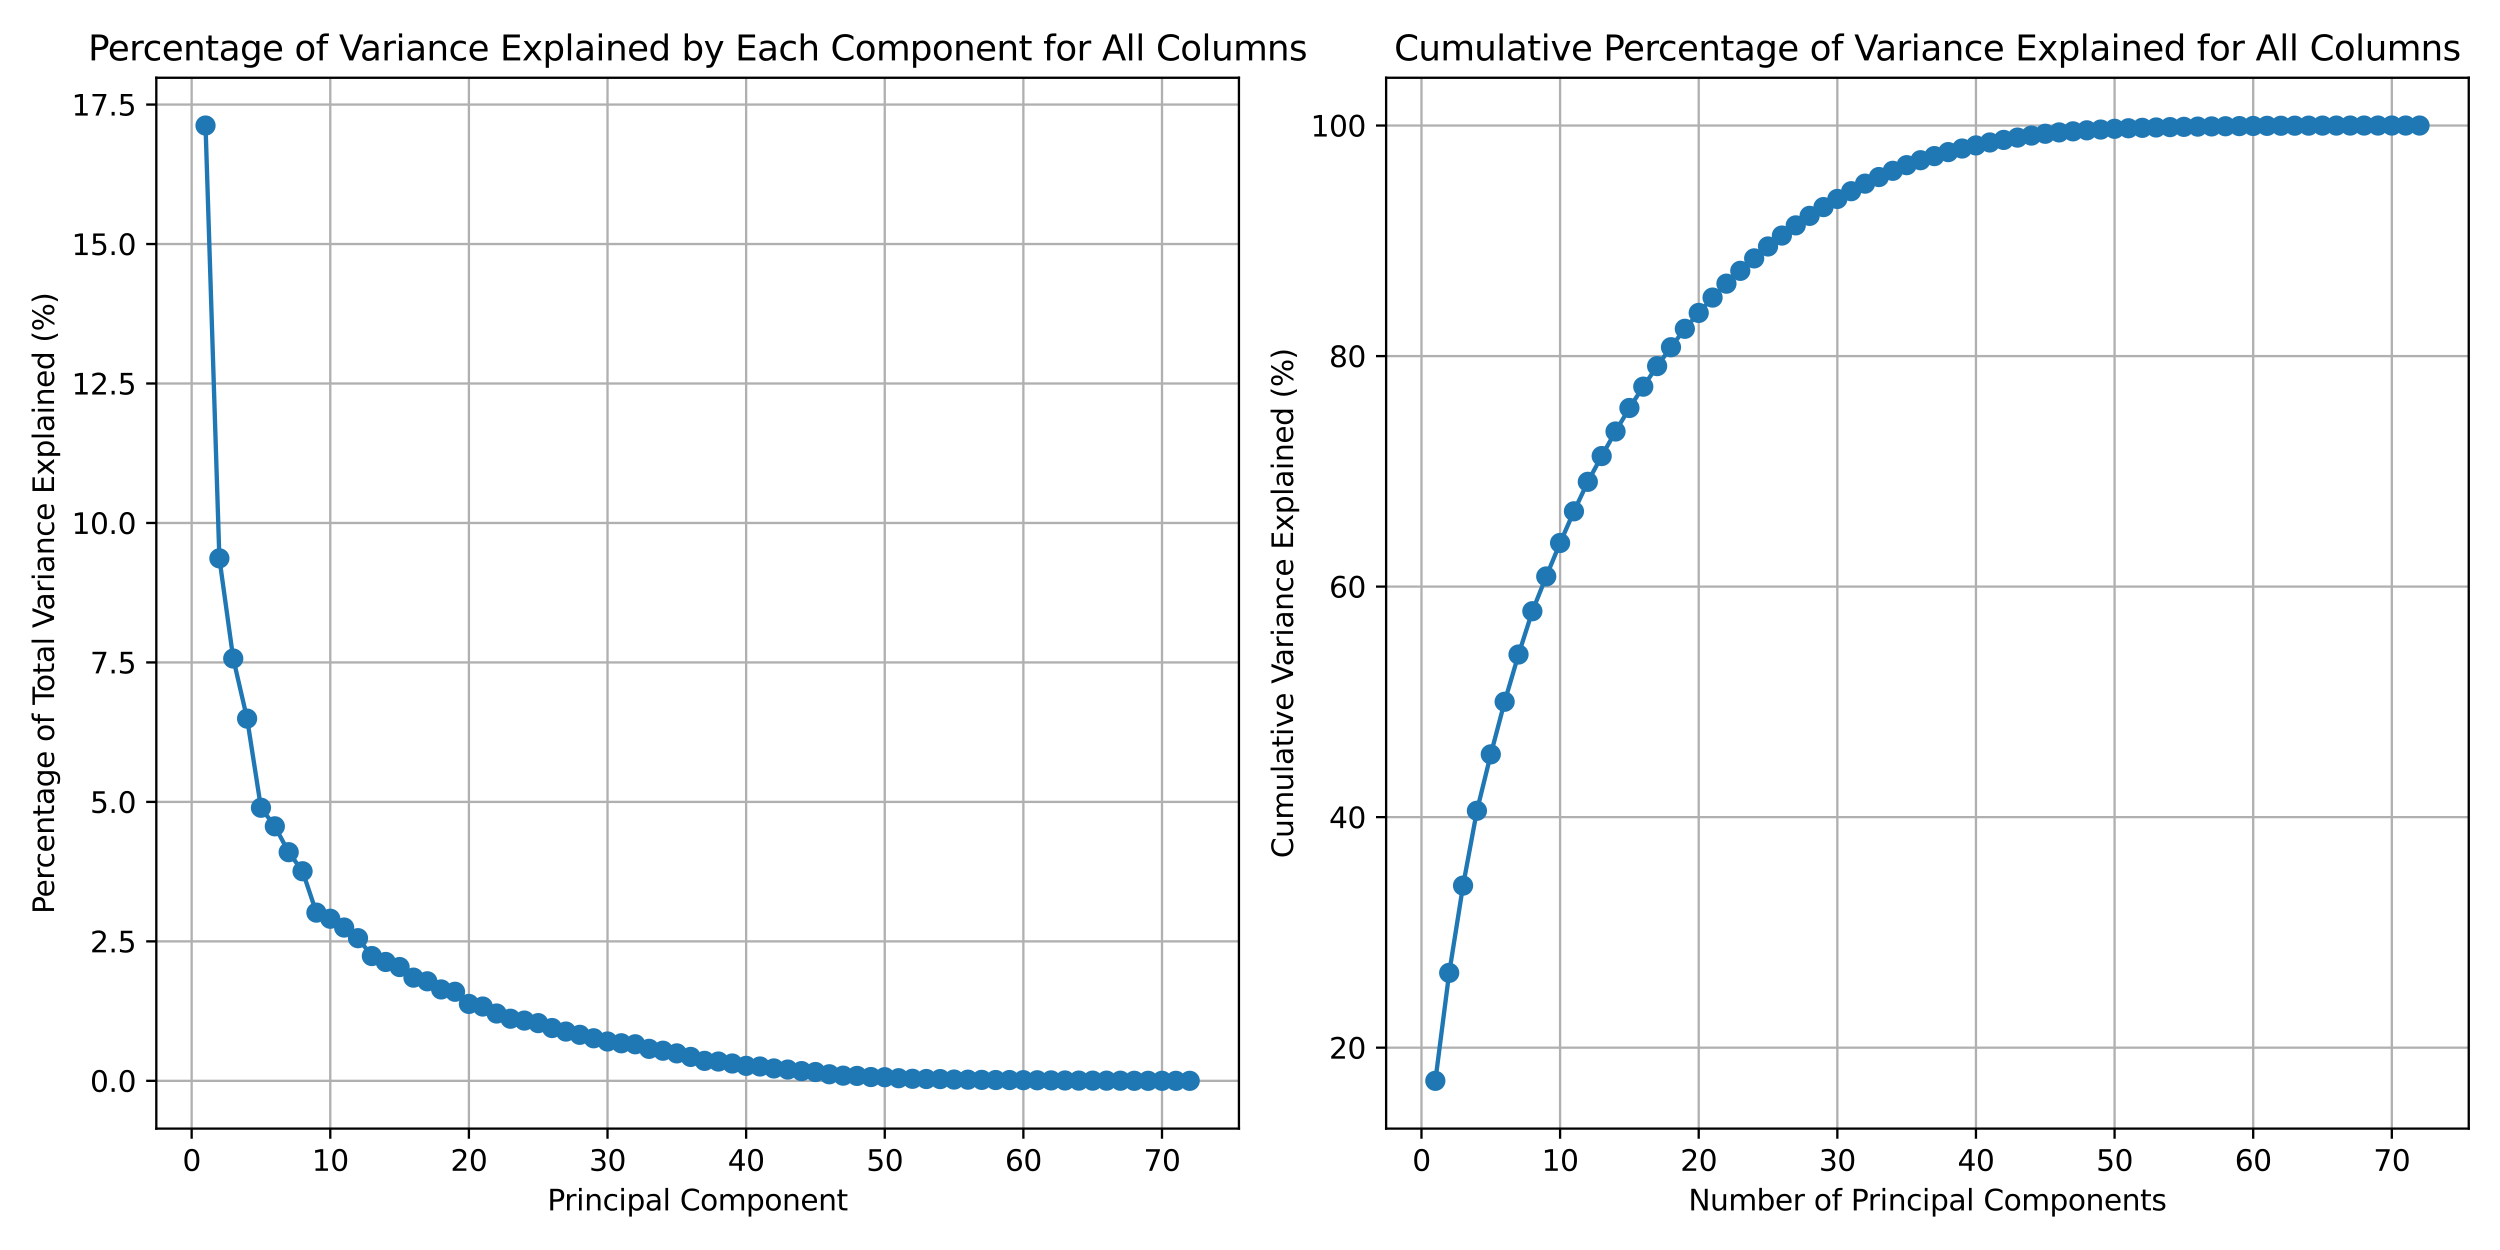<?xml version="1.0" encoding="utf-8" standalone="no"?>
<!DOCTYPE svg PUBLIC "-//W3C//DTD SVG 1.1//EN"
  "http://www.w3.org/Graphics/SVG/1.1/DTD/svg11.dtd">
<svg xmlns:xlink="http://www.w3.org/1999/xlink" width="864pt" height="432pt" viewBox="0 0 864 432" xmlns="http://www.w3.org/2000/svg" version="1.1">
 <defs>
  <style type="text/css">*{stroke-linejoin: round; stroke-linecap: butt}</style>
 </defs>
 <g id="figure_1">
  <g id="patch_1">
   <path d="M 0 432 
L 864 432 
L 864 0 
L 0 0 
z
" style="fill: #ffffff"/>
  </g>
  <g id="axes_1">
   <g id="patch_2">
    <path d="M 54.02 390.04 
L 428.175 390.04 
L 428.175 26.88 
L 54.02 26.88 
z
" style="fill: #ffffff"/>
   </g>
   <g id="matplotlib.axis_1">
    <g id="xtick_1">
     <g id="line2d_1">
      <path d="M 66.236 390.04 
L 66.236 26.88 
" clip-path="url(#p06296ffe04)" style="fill: none; stroke: #b0b0b0; stroke-width: 0.8; stroke-linecap: square"/>
     </g>
     <g id="line2d_2">
      <defs>
       <path id="m39bfc092f0" d="M 0 0 
L 0 3.5 
" style="stroke: #000000; stroke-width: 0.8"/>
      </defs>
      <g>
       <use xlink:href="#m39bfc092f0" x="66.236" y="390.04" style="stroke: #000000; stroke-width: 0.8"/>
      </g>
     </g>
     <g id="text_1">
      <!-- 0 -->
      <g transform="translate(63.055 404.638) scale(0.1 -0.1)">
       <defs>
        <path id="DejaVuSans-30" d="M 2034 4250 
Q 1547 4250 1301 3770 
Q 1056 3291 1056 2328 
Q 1056 1369 1301 889 
Q 1547 409 2034 409 
Q 2525 409 2770 889 
Q 3016 1369 3016 2328 
Q 3016 3291 2770 3770 
Q 2525 4250 2034 4250 
z
M 2034 4750 
Q 2819 4750 3233 4129 
Q 3647 3509 3647 2328 
Q 3647 1150 3233 529 
Q 2819 -91 2034 -91 
Q 1250 -91 836 529 
Q 422 1150 422 2328 
Q 422 3509 836 4129 
Q 1250 4750 2034 4750 
z
" transform="scale(0.016)"/>
       </defs>
       <use xlink:href="#DejaVuSans-30"/>
      </g>
     </g>
    </g>
    <g id="xtick_2">
     <g id="line2d_3">
      <path d="M 114.143 390.04 
L 114.143 26.88 
" clip-path="url(#p06296ffe04)" style="fill: none; stroke: #b0b0b0; stroke-width: 0.8; stroke-linecap: square"/>
     </g>
     <g id="line2d_4">
      <g>
       <use xlink:href="#m39bfc092f0" x="114.143" y="390.04" style="stroke: #000000; stroke-width: 0.8"/>
      </g>
     </g>
     <g id="text_2">
      <!-- 10 -->
      <g transform="translate(107.781 404.638) scale(0.1 -0.1)">
       <defs>
        <path id="DejaVuSans-31" d="M 794 531 
L 1825 531 
L 1825 4091 
L 703 3866 
L 703 4441 
L 1819 4666 
L 2450 4666 
L 2450 531 
L 3481 531 
L 3481 0 
L 794 0 
L 794 531 
z
" transform="scale(0.016)"/>
       </defs>
       <use xlink:href="#DejaVuSans-31"/>
       <use xlink:href="#DejaVuSans-30" x="63.623"/>
      </g>
     </g>
    </g>
    <g id="xtick_3">
     <g id="line2d_5">
      <path d="M 162.051 390.04 
L 162.051 26.88 
" clip-path="url(#p06296ffe04)" style="fill: none; stroke: #b0b0b0; stroke-width: 0.8; stroke-linecap: square"/>
     </g>
     <g id="line2d_6">
      <g>
       <use xlink:href="#m39bfc092f0" x="162.051" y="390.04" style="stroke: #000000; stroke-width: 0.8"/>
      </g>
     </g>
     <g id="text_3">
      <!-- 20 -->
      <g transform="translate(155.688 404.638) scale(0.1 -0.1)">
       <defs>
        <path id="DejaVuSans-32" d="M 1228 531 
L 3431 531 
L 3431 0 
L 469 0 
L 469 531 
Q 828 903 1448 1529 
Q 2069 2156 2228 2338 
Q 2531 2678 2651 2914 
Q 2772 3150 2772 3378 
Q 2772 3750 2511 3984 
Q 2250 4219 1831 4219 
Q 1534 4219 1204 4116 
Q 875 4013 500 3803 
L 500 4441 
Q 881 4594 1212 4672 
Q 1544 4750 1819 4750 
Q 2544 4750 2975 4387 
Q 3406 4025 3406 3419 
Q 3406 3131 3298 2873 
Q 3191 2616 2906 2266 
Q 2828 2175 2409 1742 
Q 1991 1309 1228 531 
z
" transform="scale(0.016)"/>
       </defs>
       <use xlink:href="#DejaVuSans-32"/>
       <use xlink:href="#DejaVuSans-30" x="63.623"/>
      </g>
     </g>
    </g>
    <g id="xtick_4">
     <g id="line2d_7">
      <path d="M 209.958 390.04 
L 209.958 26.88 
" clip-path="url(#p06296ffe04)" style="fill: none; stroke: #b0b0b0; stroke-width: 0.8; stroke-linecap: square"/>
     </g>
     <g id="line2d_8">
      <g>
       <use xlink:href="#m39bfc092f0" x="209.958" y="390.04" style="stroke: #000000; stroke-width: 0.8"/>
      </g>
     </g>
     <g id="text_4">
      <!-- 30 -->
      <g transform="translate(203.595 404.638) scale(0.1 -0.1)">
       <defs>
        <path id="DejaVuSans-33" d="M 2597 2516 
Q 3050 2419 3304 2112 
Q 3559 1806 3559 1356 
Q 3559 666 3084 287 
Q 2609 -91 1734 -91 
Q 1441 -91 1130 -33 
Q 819 25 488 141 
L 488 750 
Q 750 597 1062 519 
Q 1375 441 1716 441 
Q 2309 441 2620 675 
Q 2931 909 2931 1356 
Q 2931 1769 2642 2001 
Q 2353 2234 1838 2234 
L 1294 2234 
L 1294 2753 
L 1863 2753 
Q 2328 2753 2575 2939 
Q 2822 3125 2822 3475 
Q 2822 3834 2567 4026 
Q 2313 4219 1838 4219 
Q 1578 4219 1281 4162 
Q 984 4106 628 3988 
L 628 4550 
Q 988 4650 1302 4700 
Q 1616 4750 1894 4750 
Q 2613 4750 3031 4423 
Q 3450 4097 3450 3541 
Q 3450 3153 3228 2886 
Q 3006 2619 2597 2516 
z
" transform="scale(0.016)"/>
       </defs>
       <use xlink:href="#DejaVuSans-33"/>
       <use xlink:href="#DejaVuSans-30" x="63.623"/>
      </g>
     </g>
    </g>
    <g id="xtick_5">
     <g id="line2d_9">
      <path d="M 257.865 390.04 
L 257.865 26.88 
" clip-path="url(#p06296ffe04)" style="fill: none; stroke: #b0b0b0; stroke-width: 0.8; stroke-linecap: square"/>
     </g>
     <g id="line2d_10">
      <g>
       <use xlink:href="#m39bfc092f0" x="257.865" y="390.04" style="stroke: #000000; stroke-width: 0.8"/>
      </g>
     </g>
     <g id="text_5">
      <!-- 40 -->
      <g transform="translate(251.503 404.638) scale(0.1 -0.1)">
       <defs>
        <path id="DejaVuSans-34" d="M 2419 4116 
L 825 1625 
L 2419 1625 
L 2419 4116 
z
M 2253 4666 
L 3047 4666 
L 3047 1625 
L 3713 1625 
L 3713 1100 
L 3047 1100 
L 3047 0 
L 2419 0 
L 2419 1100 
L 313 1100 
L 313 1709 
L 2253 4666 
z
" transform="scale(0.016)"/>
       </defs>
       <use xlink:href="#DejaVuSans-34"/>
       <use xlink:href="#DejaVuSans-30" x="63.623"/>
      </g>
     </g>
    </g>
    <g id="xtick_6">
     <g id="line2d_11">
      <path d="M 305.772 390.04 
L 305.772 26.88 
" clip-path="url(#p06296ffe04)" style="fill: none; stroke: #b0b0b0; stroke-width: 0.8; stroke-linecap: square"/>
     </g>
     <g id="line2d_12">
      <g>
       <use xlink:href="#m39bfc092f0" x="305.772" y="390.04" style="stroke: #000000; stroke-width: 0.8"/>
      </g>
     </g>
     <g id="text_6">
      <!-- 50 -->
      <g transform="translate(299.41 404.638) scale(0.1 -0.1)">
       <defs>
        <path id="DejaVuSans-35" d="M 691 4666 
L 3169 4666 
L 3169 4134 
L 1269 4134 
L 1269 2991 
Q 1406 3038 1543 3061 
Q 1681 3084 1819 3084 
Q 2600 3084 3056 2656 
Q 3513 2228 3513 1497 
Q 3513 744 3044 326 
Q 2575 -91 1722 -91 
Q 1428 -91 1123 -41 
Q 819 9 494 109 
L 494 744 
Q 775 591 1075 516 
Q 1375 441 1709 441 
Q 2250 441 2565 725 
Q 2881 1009 2881 1497 
Q 2881 1984 2565 2268 
Q 2250 2553 1709 2553 
Q 1456 2553 1204 2497 
Q 953 2441 691 2322 
L 691 4666 
z
" transform="scale(0.016)"/>
       </defs>
       <use xlink:href="#DejaVuSans-35"/>
       <use xlink:href="#DejaVuSans-30" x="63.623"/>
      </g>
     </g>
    </g>
    <g id="xtick_7">
     <g id="line2d_13">
      <path d="M 353.679 390.04 
L 353.679 26.88 
" clip-path="url(#p06296ffe04)" style="fill: none; stroke: #b0b0b0; stroke-width: 0.8; stroke-linecap: square"/>
     </g>
     <g id="line2d_14">
      <g>
       <use xlink:href="#m39bfc092f0" x="353.679" y="390.04" style="stroke: #000000; stroke-width: 0.8"/>
      </g>
     </g>
     <g id="text_7">
      <!-- 60 -->
      <g transform="translate(347.317 404.638) scale(0.1 -0.1)">
       <defs>
        <path id="DejaVuSans-36" d="M 2113 2584 
Q 1688 2584 1439 2293 
Q 1191 2003 1191 1497 
Q 1191 994 1439 701 
Q 1688 409 2113 409 
Q 2538 409 2786 701 
Q 3034 994 3034 1497 
Q 3034 2003 2786 2293 
Q 2538 2584 2113 2584 
z
M 3366 4563 
L 3366 3988 
Q 3128 4100 2886 4159 
Q 2644 4219 2406 4219 
Q 1781 4219 1451 3797 
Q 1122 3375 1075 2522 
Q 1259 2794 1537 2939 
Q 1816 3084 2150 3084 
Q 2853 3084 3261 2657 
Q 3669 2231 3669 1497 
Q 3669 778 3244 343 
Q 2819 -91 2113 -91 
Q 1303 -91 875 529 
Q 447 1150 447 2328 
Q 447 3434 972 4092 
Q 1497 4750 2381 4750 
Q 2619 4750 2861 4703 
Q 3103 4656 3366 4563 
z
" transform="scale(0.016)"/>
       </defs>
       <use xlink:href="#DejaVuSans-36"/>
       <use xlink:href="#DejaVuSans-30" x="63.623"/>
      </g>
     </g>
    </g>
    <g id="xtick_8">
     <g id="line2d_15">
      <path d="M 401.587 390.04 
L 401.587 26.88 
" clip-path="url(#p06296ffe04)" style="fill: none; stroke: #b0b0b0; stroke-width: 0.8; stroke-linecap: square"/>
     </g>
     <g id="line2d_16">
      <g>
       <use xlink:href="#m39bfc092f0" x="401.587" y="390.04" style="stroke: #000000; stroke-width: 0.8"/>
      </g>
     </g>
     <g id="text_8">
      <!-- 70 -->
      <g transform="translate(395.224 404.638) scale(0.1 -0.1)">
       <defs>
        <path id="DejaVuSans-37" d="M 525 4666 
L 3525 4666 
L 3525 4397 
L 1831 0 
L 1172 0 
L 2766 4134 
L 525 4134 
L 525 4666 
z
" transform="scale(0.016)"/>
       </defs>
       <use xlink:href="#DejaVuSans-37"/>
       <use xlink:href="#DejaVuSans-30" x="63.623"/>
      </g>
     </g>
    </g>
    <g id="text_9">
     <!-- Principal Component -->
     <g transform="translate(189.173 418.317) scale(0.1 -0.1)">
      <defs>
       <path id="DejaVuSans-50" d="M 1259 4147 
L 1259 2394 
L 2053 2394 
Q 2494 2394 2734 2622 
Q 2975 2850 2975 3272 
Q 2975 3691 2734 3919 
Q 2494 4147 2053 4147 
L 1259 4147 
z
M 628 4666 
L 2053 4666 
Q 2838 4666 3239 4311 
Q 3641 3956 3641 3272 
Q 3641 2581 3239 2228 
Q 2838 1875 2053 1875 
L 1259 1875 
L 1259 0 
L 628 0 
L 628 4666 
z
" transform="scale(0.016)"/>
       <path id="DejaVuSans-72" d="M 2631 2963 
Q 2534 3019 2420 3045 
Q 2306 3072 2169 3072 
Q 1681 3072 1420 2755 
Q 1159 2438 1159 1844 
L 1159 0 
L 581 0 
L 581 3500 
L 1159 3500 
L 1159 2956 
Q 1341 3275 1631 3429 
Q 1922 3584 2338 3584 
Q 2397 3584 2469 3576 
Q 2541 3569 2628 3553 
L 2631 2963 
z
" transform="scale(0.016)"/>
       <path id="DejaVuSans-69" d="M 603 3500 
L 1178 3500 
L 1178 0 
L 603 0 
L 603 3500 
z
M 603 4863 
L 1178 4863 
L 1178 4134 
L 603 4134 
L 603 4863 
z
" transform="scale(0.016)"/>
       <path id="DejaVuSans-6e" d="M 3513 2113 
L 3513 0 
L 2938 0 
L 2938 2094 
Q 2938 2591 2744 2837 
Q 2550 3084 2163 3084 
Q 1697 3084 1428 2787 
Q 1159 2491 1159 1978 
L 1159 0 
L 581 0 
L 581 3500 
L 1159 3500 
L 1159 2956 
Q 1366 3272 1645 3428 
Q 1925 3584 2291 3584 
Q 2894 3584 3203 3211 
Q 3513 2838 3513 2113 
z
" transform="scale(0.016)"/>
       <path id="DejaVuSans-63" d="M 3122 3366 
L 3122 2828 
Q 2878 2963 2633 3030 
Q 2388 3097 2138 3097 
Q 1578 3097 1268 2742 
Q 959 2388 959 1747 
Q 959 1106 1268 751 
Q 1578 397 2138 397 
Q 2388 397 2633 464 
Q 2878 531 3122 666 
L 3122 134 
Q 2881 22 2623 -34 
Q 2366 -91 2075 -91 
Q 1284 -91 818 406 
Q 353 903 353 1747 
Q 353 2603 823 3093 
Q 1294 3584 2113 3584 
Q 2378 3584 2631 3529 
Q 2884 3475 3122 3366 
z
" transform="scale(0.016)"/>
       <path id="DejaVuSans-70" d="M 1159 525 
L 1159 -1331 
L 581 -1331 
L 581 3500 
L 1159 3500 
L 1159 2969 
Q 1341 3281 1617 3432 
Q 1894 3584 2278 3584 
Q 2916 3584 3314 3078 
Q 3713 2572 3713 1747 
Q 3713 922 3314 415 
Q 2916 -91 2278 -91 
Q 1894 -91 1617 61 
Q 1341 213 1159 525 
z
M 3116 1747 
Q 3116 2381 2855 2742 
Q 2594 3103 2138 3103 
Q 1681 3103 1420 2742 
Q 1159 2381 1159 1747 
Q 1159 1113 1420 752 
Q 1681 391 2138 391 
Q 2594 391 2855 752 
Q 3116 1113 3116 1747 
z
" transform="scale(0.016)"/>
       <path id="DejaVuSans-61" d="M 2194 1759 
Q 1497 1759 1228 1600 
Q 959 1441 959 1056 
Q 959 750 1161 570 
Q 1363 391 1709 391 
Q 2188 391 2477 730 
Q 2766 1069 2766 1631 
L 2766 1759 
L 2194 1759 
z
M 3341 1997 
L 3341 0 
L 2766 0 
L 2766 531 
Q 2569 213 2275 61 
Q 1981 -91 1556 -91 
Q 1019 -91 701 211 
Q 384 513 384 1019 
Q 384 1609 779 1909 
Q 1175 2209 1959 2209 
L 2766 2209 
L 2766 2266 
Q 2766 2663 2505 2880 
Q 2244 3097 1772 3097 
Q 1472 3097 1187 3025 
Q 903 2953 641 2809 
L 641 3341 
Q 956 3463 1253 3523 
Q 1550 3584 1831 3584 
Q 2591 3584 2966 3190 
Q 3341 2797 3341 1997 
z
" transform="scale(0.016)"/>
       <path id="DejaVuSans-6c" d="M 603 4863 
L 1178 4863 
L 1178 0 
L 603 0 
L 603 4863 
z
" transform="scale(0.016)"/>
       <path id="DejaVuSans-20" transform="scale(0.016)"/>
       <path id="DejaVuSans-43" d="M 4122 4306 
L 4122 3641 
Q 3803 3938 3442 4084 
Q 3081 4231 2675 4231 
Q 1875 4231 1450 3742 
Q 1025 3253 1025 2328 
Q 1025 1406 1450 917 
Q 1875 428 2675 428 
Q 3081 428 3442 575 
Q 3803 722 4122 1019 
L 4122 359 
Q 3791 134 3420 21 
Q 3050 -91 2638 -91 
Q 1578 -91 968 557 
Q 359 1206 359 2328 
Q 359 3453 968 4101 
Q 1578 4750 2638 4750 
Q 3056 4750 3426 4639 
Q 3797 4528 4122 4306 
z
" transform="scale(0.016)"/>
       <path id="DejaVuSans-6f" d="M 1959 3097 
Q 1497 3097 1228 2736 
Q 959 2375 959 1747 
Q 959 1119 1226 758 
Q 1494 397 1959 397 
Q 2419 397 2687 759 
Q 2956 1122 2956 1747 
Q 2956 2369 2687 2733 
Q 2419 3097 1959 3097 
z
M 1959 3584 
Q 2709 3584 3137 3096 
Q 3566 2609 3566 1747 
Q 3566 888 3137 398 
Q 2709 -91 1959 -91 
Q 1206 -91 779 398 
Q 353 888 353 1747 
Q 353 2609 779 3096 
Q 1206 3584 1959 3584 
z
" transform="scale(0.016)"/>
       <path id="DejaVuSans-6d" d="M 3328 2828 
Q 3544 3216 3844 3400 
Q 4144 3584 4550 3584 
Q 5097 3584 5394 3201 
Q 5691 2819 5691 2113 
L 5691 0 
L 5113 0 
L 5113 2094 
Q 5113 2597 4934 2840 
Q 4756 3084 4391 3084 
Q 3944 3084 3684 2787 
Q 3425 2491 3425 1978 
L 3425 0 
L 2847 0 
L 2847 2094 
Q 2847 2600 2669 2842 
Q 2491 3084 2119 3084 
Q 1678 3084 1418 2786 
Q 1159 2488 1159 1978 
L 1159 0 
L 581 0 
L 581 3500 
L 1159 3500 
L 1159 2956 
Q 1356 3278 1631 3431 
Q 1906 3584 2284 3584 
Q 2666 3584 2933 3390 
Q 3200 3197 3328 2828 
z
" transform="scale(0.016)"/>
       <path id="DejaVuSans-65" d="M 3597 1894 
L 3597 1613 
L 953 1613 
Q 991 1019 1311 708 
Q 1631 397 2203 397 
Q 2534 397 2845 478 
Q 3156 559 3463 722 
L 3463 178 
Q 3153 47 2828 -22 
Q 2503 -91 2169 -91 
Q 1331 -91 842 396 
Q 353 884 353 1716 
Q 353 2575 817 3079 
Q 1281 3584 2069 3584 
Q 2775 3584 3186 3129 
Q 3597 2675 3597 1894 
z
M 3022 2063 
Q 3016 2534 2758 2815 
Q 2500 3097 2075 3097 
Q 1594 3097 1305 2825 
Q 1016 2553 972 2059 
L 3022 2063 
z
" transform="scale(0.016)"/>
       <path id="DejaVuSans-74" d="M 1172 4494 
L 1172 3500 
L 2356 3500 
L 2356 3053 
L 1172 3053 
L 1172 1153 
Q 1172 725 1289 603 
Q 1406 481 1766 481 
L 2356 481 
L 2356 0 
L 1766 0 
Q 1100 0 847 248 
Q 594 497 594 1153 
L 594 3053 
L 172 3053 
L 172 3500 
L 594 3500 
L 594 4494 
L 1172 4494 
z
" transform="scale(0.016)"/>
      </defs>
      <use xlink:href="#DejaVuSans-50"/>
      <use xlink:href="#DejaVuSans-72" x="58.553"/>
      <use xlink:href="#DejaVuSans-69" x="99.666"/>
      <use xlink:href="#DejaVuSans-6e" x="127.449"/>
      <use xlink:href="#DejaVuSans-63" x="190.828"/>
      <use xlink:href="#DejaVuSans-69" x="245.809"/>
      <use xlink:href="#DejaVuSans-70" x="273.592"/>
      <use xlink:href="#DejaVuSans-61" x="337.068"/>
      <use xlink:href="#DejaVuSans-6c" x="398.348"/>
      <use xlink:href="#DejaVuSans-20" x="426.131"/>
      <use xlink:href="#DejaVuSans-43" x="457.918"/>
      <use xlink:href="#DejaVuSans-6f" x="527.742"/>
      <use xlink:href="#DejaVuSans-6d" x="588.924"/>
      <use xlink:href="#DejaVuSans-70" x="686.336"/>
      <use xlink:href="#DejaVuSans-6f" x="749.812"/>
      <use xlink:href="#DejaVuSans-6e" x="810.994"/>
      <use xlink:href="#DejaVuSans-65" x="874.373"/>
      <use xlink:href="#DejaVuSans-6e" x="935.896"/>
      <use xlink:href="#DejaVuSans-74" x="999.275"/>
     </g>
    </g>
   </g>
   <g id="matplotlib.axis_2">
    <g id="ytick_1">
     <g id="line2d_17">
      <path d="M 54.02 373.533 
L 428.175 373.533 
" clip-path="url(#p06296ffe04)" style="fill: none; stroke: #b0b0b0; stroke-width: 0.8; stroke-linecap: square"/>
     </g>
     <g id="line2d_18">
      <defs>
       <path id="m2d88cf1f1c" d="M 0 0 
L -3.5 0 
" style="stroke: #000000; stroke-width: 0.8"/>
      </defs>
      <g>
       <use xlink:href="#m2d88cf1f1c" x="54.02" y="373.533" style="stroke: #000000; stroke-width: 0.8"/>
      </g>
     </g>
     <g id="text_10">
      <!-- 0.0 -->
      <g transform="translate(31.117 377.332) scale(0.1 -0.1)">
       <defs>
        <path id="DejaVuSans-2e" d="M 684 794 
L 1344 794 
L 1344 0 
L 684 0 
L 684 794 
z
" transform="scale(0.016)"/>
       </defs>
       <use xlink:href="#DejaVuSans-30"/>
       <use xlink:href="#DejaVuSans-2e" x="63.623"/>
       <use xlink:href="#DejaVuSans-30" x="95.41"/>
      </g>
     </g>
    </g>
    <g id="ytick_2">
     <g id="line2d_19">
      <path d="M 54.02 325.334 
L 428.175 325.334 
" clip-path="url(#p06296ffe04)" style="fill: none; stroke: #b0b0b0; stroke-width: 0.8; stroke-linecap: square"/>
     </g>
     <g id="line2d_20">
      <g>
       <use xlink:href="#m2d88cf1f1c" x="54.02" y="325.334" style="stroke: #000000; stroke-width: 0.8"/>
      </g>
     </g>
     <g id="text_11">
      <!-- 2.5 -->
      <g transform="translate(31.117 329.133) scale(0.1 -0.1)">
       <use xlink:href="#DejaVuSans-32"/>
       <use xlink:href="#DejaVuSans-2e" x="63.623"/>
       <use xlink:href="#DejaVuSans-35" x="95.41"/>
      </g>
     </g>
    </g>
    <g id="ytick_3">
     <g id="line2d_21">
      <path d="M 54.02 277.135 
L 428.175 277.135 
" clip-path="url(#p06296ffe04)" style="fill: none; stroke: #b0b0b0; stroke-width: 0.8; stroke-linecap: square"/>
     </g>
     <g id="line2d_22">
      <g>
       <use xlink:href="#m2d88cf1f1c" x="54.02" y="277.135" style="stroke: #000000; stroke-width: 0.8"/>
      </g>
     </g>
     <g id="text_12">
      <!-- 5.0 -->
      <g transform="translate(31.117 280.935) scale(0.1 -0.1)">
       <use xlink:href="#DejaVuSans-35"/>
       <use xlink:href="#DejaVuSans-2e" x="63.623"/>
       <use xlink:href="#DejaVuSans-30" x="95.41"/>
      </g>
     </g>
    </g>
    <g id="ytick_4">
     <g id="line2d_23">
      <path d="M 54.02 228.937 
L 428.175 228.937 
" clip-path="url(#p06296ffe04)" style="fill: none; stroke: #b0b0b0; stroke-width: 0.8; stroke-linecap: square"/>
     </g>
     <g id="line2d_24">
      <g>
       <use xlink:href="#m2d88cf1f1c" x="54.02" y="228.937" style="stroke: #000000; stroke-width: 0.8"/>
      </g>
     </g>
     <g id="text_13">
      <!-- 7.5 -->
      <g transform="translate(31.117 232.736) scale(0.1 -0.1)">
       <use xlink:href="#DejaVuSans-37"/>
       <use xlink:href="#DejaVuSans-2e" x="63.623"/>
       <use xlink:href="#DejaVuSans-35" x="95.41"/>
      </g>
     </g>
    </g>
    <g id="ytick_5">
     <g id="line2d_25">
      <path d="M 54.02 180.738 
L 428.175 180.738 
" clip-path="url(#p06296ffe04)" style="fill: none; stroke: #b0b0b0; stroke-width: 0.8; stroke-linecap: square"/>
     </g>
     <g id="line2d_26">
      <g>
       <use xlink:href="#m2d88cf1f1c" x="54.02" y="180.738" style="stroke: #000000; stroke-width: 0.8"/>
      </g>
     </g>
     <g id="text_14">
      <!-- 10.0 -->
      <g transform="translate(24.754 184.537) scale(0.1 -0.1)">
       <use xlink:href="#DejaVuSans-31"/>
       <use xlink:href="#DejaVuSans-30" x="63.623"/>
       <use xlink:href="#DejaVuSans-2e" x="127.246"/>
       <use xlink:href="#DejaVuSans-30" x="159.033"/>
      </g>
     </g>
    </g>
    <g id="ytick_6">
     <g id="line2d_27">
      <path d="M 54.02 132.539 
L 428.175 132.539 
" clip-path="url(#p06296ffe04)" style="fill: none; stroke: #b0b0b0; stroke-width: 0.8; stroke-linecap: square"/>
     </g>
     <g id="line2d_28">
      <g>
       <use xlink:href="#m2d88cf1f1c" x="54.02" y="132.539" style="stroke: #000000; stroke-width: 0.8"/>
      </g>
     </g>
     <g id="text_15">
      <!-- 12.5 -->
      <g transform="translate(24.754 136.339) scale(0.1 -0.1)">
       <use xlink:href="#DejaVuSans-31"/>
       <use xlink:href="#DejaVuSans-32" x="63.623"/>
       <use xlink:href="#DejaVuSans-2e" x="127.246"/>
       <use xlink:href="#DejaVuSans-35" x="159.033"/>
      </g>
     </g>
    </g>
    <g id="ytick_7">
     <g id="line2d_29">
      <path d="M 54.02 84.341 
L 428.175 84.341 
" clip-path="url(#p06296ffe04)" style="fill: none; stroke: #b0b0b0; stroke-width: 0.8; stroke-linecap: square"/>
     </g>
     <g id="line2d_30">
      <g>
       <use xlink:href="#m2d88cf1f1c" x="54.02" y="84.341" style="stroke: #000000; stroke-width: 0.8"/>
      </g>
     </g>
     <g id="text_16">
      <!-- 15.0 -->
      <g transform="translate(24.754 88.14) scale(0.1 -0.1)">
       <use xlink:href="#DejaVuSans-31"/>
       <use xlink:href="#DejaVuSans-35" x="63.623"/>
       <use xlink:href="#DejaVuSans-2e" x="127.246"/>
       <use xlink:href="#DejaVuSans-30" x="159.033"/>
      </g>
     </g>
    </g>
    <g id="ytick_8">
     <g id="line2d_31">
      <path d="M 54.02 36.142 
L 428.175 36.142 
" clip-path="url(#p06296ffe04)" style="fill: none; stroke: #b0b0b0; stroke-width: 0.8; stroke-linecap: square"/>
     </g>
     <g id="line2d_32">
      <g>
       <use xlink:href="#m2d88cf1f1c" x="54.02" y="36.142" style="stroke: #000000; stroke-width: 0.8"/>
      </g>
     </g>
     <g id="text_17">
      <!-- 17.5 -->
      <g transform="translate(24.754 39.941) scale(0.1 -0.1)">
       <use xlink:href="#DejaVuSans-31"/>
       <use xlink:href="#DejaVuSans-37" x="63.623"/>
       <use xlink:href="#DejaVuSans-2e" x="127.246"/>
       <use xlink:href="#DejaVuSans-35" x="159.033"/>
      </g>
     </g>
    </g>
    <g id="text_18">
     <!-- Percentage of Total Variance Explained (%) -->
     <g transform="translate(18.675 315.831) rotate(-90) scale(0.1 -0.1)">
      <defs>
       <path id="DejaVuSans-67" d="M 2906 1791 
Q 2906 2416 2648 2759 
Q 2391 3103 1925 3103 
Q 1463 3103 1205 2759 
Q 947 2416 947 1791 
Q 947 1169 1205 825 
Q 1463 481 1925 481 
Q 2391 481 2648 825 
Q 2906 1169 2906 1791 
z
M 3481 434 
Q 3481 -459 3084 -895 
Q 2688 -1331 1869 -1331 
Q 1566 -1331 1297 -1286 
Q 1028 -1241 775 -1147 
L 775 -588 
Q 1028 -725 1275 -790 
Q 1522 -856 1778 -856 
Q 2344 -856 2625 -561 
Q 2906 -266 2906 331 
L 2906 616 
Q 2728 306 2450 153 
Q 2172 0 1784 0 
Q 1141 0 747 490 
Q 353 981 353 1791 
Q 353 2603 747 3093 
Q 1141 3584 1784 3584 
Q 2172 3584 2450 3431 
Q 2728 3278 2906 2969 
L 2906 3500 
L 3481 3500 
L 3481 434 
z
" transform="scale(0.016)"/>
       <path id="DejaVuSans-66" d="M 2375 4863 
L 2375 4384 
L 1825 4384 
Q 1516 4384 1395 4259 
Q 1275 4134 1275 3809 
L 1275 3500 
L 2222 3500 
L 2222 3053 
L 1275 3053 
L 1275 0 
L 697 0 
L 697 3053 
L 147 3053 
L 147 3500 
L 697 3500 
L 697 3744 
Q 697 4328 969 4595 
Q 1241 4863 1831 4863 
L 2375 4863 
z
" transform="scale(0.016)"/>
       <path id="DejaVuSans-54" d="M -19 4666 
L 3928 4666 
L 3928 4134 
L 2272 4134 
L 2272 0 
L 1638 0 
L 1638 4134 
L -19 4134 
L -19 4666 
z
" transform="scale(0.016)"/>
       <path id="DejaVuSans-56" d="M 1831 0 
L 50 4666 
L 709 4666 
L 2188 738 
L 3669 4666 
L 4325 4666 
L 2547 0 
L 1831 0 
z
" transform="scale(0.016)"/>
       <path id="DejaVuSans-45" d="M 628 4666 
L 3578 4666 
L 3578 4134 
L 1259 4134 
L 1259 2753 
L 3481 2753 
L 3481 2222 
L 1259 2222 
L 1259 531 
L 3634 531 
L 3634 0 
L 628 0 
L 628 4666 
z
" transform="scale(0.016)"/>
       <path id="DejaVuSans-78" d="M 3513 3500 
L 2247 1797 
L 3578 0 
L 2900 0 
L 1881 1375 
L 863 0 
L 184 0 
L 1544 1831 
L 300 3500 
L 978 3500 
L 1906 2253 
L 2834 3500 
L 3513 3500 
z
" transform="scale(0.016)"/>
       <path id="DejaVuSans-64" d="M 2906 2969 
L 2906 4863 
L 3481 4863 
L 3481 0 
L 2906 0 
L 2906 525 
Q 2725 213 2448 61 
Q 2172 -91 1784 -91 
Q 1150 -91 751 415 
Q 353 922 353 1747 
Q 353 2572 751 3078 
Q 1150 3584 1784 3584 
Q 2172 3584 2448 3432 
Q 2725 3281 2906 2969 
z
M 947 1747 
Q 947 1113 1208 752 
Q 1469 391 1925 391 
Q 2381 391 2643 752 
Q 2906 1113 2906 1747 
Q 2906 2381 2643 2742 
Q 2381 3103 1925 3103 
Q 1469 3103 1208 2742 
Q 947 2381 947 1747 
z
" transform="scale(0.016)"/>
       <path id="DejaVuSans-28" d="M 1984 4856 
Q 1566 4138 1362 3434 
Q 1159 2731 1159 2009 
Q 1159 1288 1364 580 
Q 1569 -128 1984 -844 
L 1484 -844 
Q 1016 -109 783 600 
Q 550 1309 550 2009 
Q 550 2706 781 3412 
Q 1013 4119 1484 4856 
L 1984 4856 
z
" transform="scale(0.016)"/>
       <path id="DejaVuSans-25" d="M 4653 2053 
Q 4381 2053 4226 1822 
Q 4072 1591 4072 1178 
Q 4072 772 4226 539 
Q 4381 306 4653 306 
Q 4919 306 5073 539 
Q 5228 772 5228 1178 
Q 5228 1588 5073 1820 
Q 4919 2053 4653 2053 
z
M 4653 2450 
Q 5147 2450 5437 2106 
Q 5728 1763 5728 1178 
Q 5728 594 5436 251 
Q 5144 -91 4653 -91 
Q 4153 -91 3862 251 
Q 3572 594 3572 1178 
Q 3572 1766 3864 2108 
Q 4156 2450 4653 2450 
z
M 1428 4353 
Q 1159 4353 1004 4120 
Q 850 3888 850 3481 
Q 850 3069 1003 2837 
Q 1156 2606 1428 2606 
Q 1700 2606 1854 2837 
Q 2009 3069 2009 3481 
Q 2009 3884 1853 4118 
Q 1697 4353 1428 4353 
z
M 4250 4750 
L 4750 4750 
L 1831 -91 
L 1331 -91 
L 4250 4750 
z
M 1428 4750 
Q 1922 4750 2215 4408 
Q 2509 4066 2509 3481 
Q 2509 2891 2217 2550 
Q 1925 2209 1428 2209 
Q 931 2209 642 2551 
Q 353 2894 353 3481 
Q 353 4063 643 4406 
Q 934 4750 1428 4750 
z
" transform="scale(0.016)"/>
       <path id="DejaVuSans-29" d="M 513 4856 
L 1013 4856 
Q 1481 4119 1714 3412 
Q 1947 2706 1947 2009 
Q 1947 1309 1714 600 
Q 1481 -109 1013 -844 
L 513 -844 
Q 928 -128 1133 580 
Q 1338 1288 1338 2009 
Q 1338 2731 1133 3434 
Q 928 4138 513 4856 
z
" transform="scale(0.016)"/>
      </defs>
      <use xlink:href="#DejaVuSans-50"/>
      <use xlink:href="#DejaVuSans-65" x="56.678"/>
      <use xlink:href="#DejaVuSans-72" x="118.201"/>
      <use xlink:href="#DejaVuSans-63" x="157.064"/>
      <use xlink:href="#DejaVuSans-65" x="212.045"/>
      <use xlink:href="#DejaVuSans-6e" x="273.568"/>
      <use xlink:href="#DejaVuSans-74" x="336.947"/>
      <use xlink:href="#DejaVuSans-61" x="376.156"/>
      <use xlink:href="#DejaVuSans-67" x="437.436"/>
      <use xlink:href="#DejaVuSans-65" x="500.912"/>
      <use xlink:href="#DejaVuSans-20" x="562.436"/>
      <use xlink:href="#DejaVuSans-6f" x="594.223"/>
      <use xlink:href="#DejaVuSans-66" x="655.404"/>
      <use xlink:href="#DejaVuSans-20" x="690.609"/>
      <use xlink:href="#DejaVuSans-54" x="722.396"/>
      <use xlink:href="#DejaVuSans-6f" x="766.48"/>
      <use xlink:href="#DejaVuSans-74" x="827.662"/>
      <use xlink:href="#DejaVuSans-61" x="866.871"/>
      <use xlink:href="#DejaVuSans-6c" x="928.15"/>
      <use xlink:href="#DejaVuSans-20" x="955.934"/>
      <use xlink:href="#DejaVuSans-56" x="987.721"/>
      <use xlink:href="#DejaVuSans-61" x="1048.379"/>
      <use xlink:href="#DejaVuSans-72" x="1109.658"/>
      <use xlink:href="#DejaVuSans-69" x="1150.771"/>
      <use xlink:href="#DejaVuSans-61" x="1178.555"/>
      <use xlink:href="#DejaVuSans-6e" x="1239.834"/>
      <use xlink:href="#DejaVuSans-63" x="1303.213"/>
      <use xlink:href="#DejaVuSans-65" x="1358.193"/>
      <use xlink:href="#DejaVuSans-20" x="1419.717"/>
      <use xlink:href="#DejaVuSans-45" x="1451.504"/>
      <use xlink:href="#DejaVuSans-78" x="1514.688"/>
      <use xlink:href="#DejaVuSans-70" x="1573.867"/>
      <use xlink:href="#DejaVuSans-6c" x="1637.344"/>
      <use xlink:href="#DejaVuSans-61" x="1665.127"/>
      <use xlink:href="#DejaVuSans-69" x="1726.406"/>
      <use xlink:href="#DejaVuSans-6e" x="1754.189"/>
      <use xlink:href="#DejaVuSans-65" x="1817.568"/>
      <use xlink:href="#DejaVuSans-64" x="1879.092"/>
      <use xlink:href="#DejaVuSans-20" x="1942.568"/>
      <use xlink:href="#DejaVuSans-28" x="1974.355"/>
      <use xlink:href="#DejaVuSans-25" x="2013.369"/>
      <use xlink:href="#DejaVuSans-29" x="2108.389"/>
     </g>
    </g>
   </g>
   <g id="line2d_33">
    <path d="M 71.027 43.387 
L 75.818 192.962 
L 80.608 227.591 
L 85.399 248.354 
L 90.19 279.16 
L 94.981 285.578 
L 99.771 294.516 
L 104.562 301.106 
L 109.353 315.406 
L 114.143 317.517 
L 118.934 320.561 
L 123.725 324.234 
L 128.516 330.413 
L 133.306 332.456 
L 138.097 334.207 
L 142.888 337.872 
L 147.679 339.138 
L 152.469 341.954 
L 157.26 342.755 
L 162.051 346.959 
L 166.841 347.859 
L 171.632 350.272 
L 176.423 352.072 
L 181.214 352.707 
L 186.004 353.592 
L 190.795 355.289 
L 195.586 356.51 
L 200.376 357.637 
L 205.167 358.828 
L 209.958 359.94 
L 214.749 360.558 
L 219.539 360.905 
L 224.33 362.484 
L 229.121 363.128 
L 233.911 364.05 
L 238.702 365.272 
L 243.493 366.633 
L 248.284 366.866 
L 253.074 367.546 
L 257.865 368.364 
L 262.656 368.583 
L 267.446 369.253 
L 272.237 369.638 
L 277.028 370.175 
L 281.819 370.492 
L 286.609 371.268 
L 291.4 371.752 
L 296.191 371.84 
L 300.981 372.226 
L 305.772 372.286 
L 310.563 372.631 
L 315.354 372.832 
L 320.144 372.905 
L 324.935 372.934 
L 329.726 373.093 
L 334.516 373.134 
L 339.307 373.204 
L 344.098 373.259 
L 348.889 373.265 
L 353.679 373.305 
L 358.47 373.34 
L 363.261 373.387 
L 368.052 373.412 
L 372.842 373.459 
L 377.633 373.471 
L 382.424 373.476 
L 387.214 373.496 
L 392.005 373.525 
L 396.796 373.531 
L 401.587 373.533 
L 406.377 373.533 
L 411.168 373.533 
" clip-path="url(#p06296ffe04)" style="fill: none; stroke: #1f77b4; stroke-width: 1.5; stroke-linecap: square"/>
    <defs>
     <path id="mf3e7adb646" d="M 0 3 
C 0.796 3 1.559 2.684 2.121 2.121 
C 2.684 1.559 3 0.796 3 0 
C 3 -0.796 2.684 -1.559 2.121 -2.121 
C 1.559 -2.684 0.796 -3 0 -3 
C -0.796 -3 -1.559 -2.684 -2.121 -2.121 
C -2.684 -1.559 -3 -0.796 -3 0 
C -3 0.796 -2.684 1.559 -2.121 2.121 
C -1.559 2.684 -0.796 3 0 3 
z
" style="stroke: #1f77b4"/>
    </defs>
    <g clip-path="url(#p06296ffe04)">
     <use xlink:href="#mf3e7adb646" x="71.027" y="43.387" style="fill: #1f77b4; stroke: #1f77b4"/>
     <use xlink:href="#mf3e7adb646" x="75.818" y="192.962" style="fill: #1f77b4; stroke: #1f77b4"/>
     <use xlink:href="#mf3e7adb646" x="80.608" y="227.591" style="fill: #1f77b4; stroke: #1f77b4"/>
     <use xlink:href="#mf3e7adb646" x="85.399" y="248.354" style="fill: #1f77b4; stroke: #1f77b4"/>
     <use xlink:href="#mf3e7adb646" x="90.19" y="279.16" style="fill: #1f77b4; stroke: #1f77b4"/>
     <use xlink:href="#mf3e7adb646" x="94.981" y="285.578" style="fill: #1f77b4; stroke: #1f77b4"/>
     <use xlink:href="#mf3e7adb646" x="99.771" y="294.516" style="fill: #1f77b4; stroke: #1f77b4"/>
     <use xlink:href="#mf3e7adb646" x="104.562" y="301.106" style="fill: #1f77b4; stroke: #1f77b4"/>
     <use xlink:href="#mf3e7adb646" x="109.353" y="315.406" style="fill: #1f77b4; stroke: #1f77b4"/>
     <use xlink:href="#mf3e7adb646" x="114.143" y="317.517" style="fill: #1f77b4; stroke: #1f77b4"/>
     <use xlink:href="#mf3e7adb646" x="118.934" y="320.561" style="fill: #1f77b4; stroke: #1f77b4"/>
     <use xlink:href="#mf3e7adb646" x="123.725" y="324.234" style="fill: #1f77b4; stroke: #1f77b4"/>
     <use xlink:href="#mf3e7adb646" x="128.516" y="330.413" style="fill: #1f77b4; stroke: #1f77b4"/>
     <use xlink:href="#mf3e7adb646" x="133.306" y="332.456" style="fill: #1f77b4; stroke: #1f77b4"/>
     <use xlink:href="#mf3e7adb646" x="138.097" y="334.207" style="fill: #1f77b4; stroke: #1f77b4"/>
     <use xlink:href="#mf3e7adb646" x="142.888" y="337.872" style="fill: #1f77b4; stroke: #1f77b4"/>
     <use xlink:href="#mf3e7adb646" x="147.679" y="339.138" style="fill: #1f77b4; stroke: #1f77b4"/>
     <use xlink:href="#mf3e7adb646" x="152.469" y="341.954" style="fill: #1f77b4; stroke: #1f77b4"/>
     <use xlink:href="#mf3e7adb646" x="157.26" y="342.755" style="fill: #1f77b4; stroke: #1f77b4"/>
     <use xlink:href="#mf3e7adb646" x="162.051" y="346.959" style="fill: #1f77b4; stroke: #1f77b4"/>
     <use xlink:href="#mf3e7adb646" x="166.841" y="347.859" style="fill: #1f77b4; stroke: #1f77b4"/>
     <use xlink:href="#mf3e7adb646" x="171.632" y="350.272" style="fill: #1f77b4; stroke: #1f77b4"/>
     <use xlink:href="#mf3e7adb646" x="176.423" y="352.072" style="fill: #1f77b4; stroke: #1f77b4"/>
     <use xlink:href="#mf3e7adb646" x="181.214" y="352.707" style="fill: #1f77b4; stroke: #1f77b4"/>
     <use xlink:href="#mf3e7adb646" x="186.004" y="353.592" style="fill: #1f77b4; stroke: #1f77b4"/>
     <use xlink:href="#mf3e7adb646" x="190.795" y="355.289" style="fill: #1f77b4; stroke: #1f77b4"/>
     <use xlink:href="#mf3e7adb646" x="195.586" y="356.51" style="fill: #1f77b4; stroke: #1f77b4"/>
     <use xlink:href="#mf3e7adb646" x="200.376" y="357.637" style="fill: #1f77b4; stroke: #1f77b4"/>
     <use xlink:href="#mf3e7adb646" x="205.167" y="358.828" style="fill: #1f77b4; stroke: #1f77b4"/>
     <use xlink:href="#mf3e7adb646" x="209.958" y="359.94" style="fill: #1f77b4; stroke: #1f77b4"/>
     <use xlink:href="#mf3e7adb646" x="214.749" y="360.558" style="fill: #1f77b4; stroke: #1f77b4"/>
     <use xlink:href="#mf3e7adb646" x="219.539" y="360.905" style="fill: #1f77b4; stroke: #1f77b4"/>
     <use xlink:href="#mf3e7adb646" x="224.33" y="362.484" style="fill: #1f77b4; stroke: #1f77b4"/>
     <use xlink:href="#mf3e7adb646" x="229.121" y="363.128" style="fill: #1f77b4; stroke: #1f77b4"/>
     <use xlink:href="#mf3e7adb646" x="233.911" y="364.05" style="fill: #1f77b4; stroke: #1f77b4"/>
     <use xlink:href="#mf3e7adb646" x="238.702" y="365.272" style="fill: #1f77b4; stroke: #1f77b4"/>
     <use xlink:href="#mf3e7adb646" x="243.493" y="366.633" style="fill: #1f77b4; stroke: #1f77b4"/>
     <use xlink:href="#mf3e7adb646" x="248.284" y="366.866" style="fill: #1f77b4; stroke: #1f77b4"/>
     <use xlink:href="#mf3e7adb646" x="253.074" y="367.546" style="fill: #1f77b4; stroke: #1f77b4"/>
     <use xlink:href="#mf3e7adb646" x="257.865" y="368.364" style="fill: #1f77b4; stroke: #1f77b4"/>
     <use xlink:href="#mf3e7adb646" x="262.656" y="368.583" style="fill: #1f77b4; stroke: #1f77b4"/>
     <use xlink:href="#mf3e7adb646" x="267.446" y="369.253" style="fill: #1f77b4; stroke: #1f77b4"/>
     <use xlink:href="#mf3e7adb646" x="272.237" y="369.638" style="fill: #1f77b4; stroke: #1f77b4"/>
     <use xlink:href="#mf3e7adb646" x="277.028" y="370.175" style="fill: #1f77b4; stroke: #1f77b4"/>
     <use xlink:href="#mf3e7adb646" x="281.819" y="370.492" style="fill: #1f77b4; stroke: #1f77b4"/>
     <use xlink:href="#mf3e7adb646" x="286.609" y="371.268" style="fill: #1f77b4; stroke: #1f77b4"/>
     <use xlink:href="#mf3e7adb646" x="291.4" y="371.752" style="fill: #1f77b4; stroke: #1f77b4"/>
     <use xlink:href="#mf3e7adb646" x="296.191" y="371.84" style="fill: #1f77b4; stroke: #1f77b4"/>
     <use xlink:href="#mf3e7adb646" x="300.981" y="372.226" style="fill: #1f77b4; stroke: #1f77b4"/>
     <use xlink:href="#mf3e7adb646" x="305.772" y="372.286" style="fill: #1f77b4; stroke: #1f77b4"/>
     <use xlink:href="#mf3e7adb646" x="310.563" y="372.631" style="fill: #1f77b4; stroke: #1f77b4"/>
     <use xlink:href="#mf3e7adb646" x="315.354" y="372.832" style="fill: #1f77b4; stroke: #1f77b4"/>
     <use xlink:href="#mf3e7adb646" x="320.144" y="372.905" style="fill: #1f77b4; stroke: #1f77b4"/>
     <use xlink:href="#mf3e7adb646" x="324.935" y="372.934" style="fill: #1f77b4; stroke: #1f77b4"/>
     <use xlink:href="#mf3e7adb646" x="329.726" y="373.093" style="fill: #1f77b4; stroke: #1f77b4"/>
     <use xlink:href="#mf3e7adb646" x="334.516" y="373.134" style="fill: #1f77b4; stroke: #1f77b4"/>
     <use xlink:href="#mf3e7adb646" x="339.307" y="373.204" style="fill: #1f77b4; stroke: #1f77b4"/>
     <use xlink:href="#mf3e7adb646" x="344.098" y="373.259" style="fill: #1f77b4; stroke: #1f77b4"/>
     <use xlink:href="#mf3e7adb646" x="348.889" y="373.265" style="fill: #1f77b4; stroke: #1f77b4"/>
     <use xlink:href="#mf3e7adb646" x="353.679" y="373.305" style="fill: #1f77b4; stroke: #1f77b4"/>
     <use xlink:href="#mf3e7adb646" x="358.47" y="373.34" style="fill: #1f77b4; stroke: #1f77b4"/>
     <use xlink:href="#mf3e7adb646" x="363.261" y="373.387" style="fill: #1f77b4; stroke: #1f77b4"/>
     <use xlink:href="#mf3e7adb646" x="368.052" y="373.412" style="fill: #1f77b4; stroke: #1f77b4"/>
     <use xlink:href="#mf3e7adb646" x="372.842" y="373.459" style="fill: #1f77b4; stroke: #1f77b4"/>
     <use xlink:href="#mf3e7adb646" x="377.633" y="373.471" style="fill: #1f77b4; stroke: #1f77b4"/>
     <use xlink:href="#mf3e7adb646" x="382.424" y="373.476" style="fill: #1f77b4; stroke: #1f77b4"/>
     <use xlink:href="#mf3e7adb646" x="387.214" y="373.496" style="fill: #1f77b4; stroke: #1f77b4"/>
     <use xlink:href="#mf3e7adb646" x="392.005" y="373.525" style="fill: #1f77b4; stroke: #1f77b4"/>
     <use xlink:href="#mf3e7adb646" x="396.796" y="373.531" style="fill: #1f77b4; stroke: #1f77b4"/>
     <use xlink:href="#mf3e7adb646" x="401.587" y="373.533" style="fill: #1f77b4; stroke: #1f77b4"/>
     <use xlink:href="#mf3e7adb646" x="406.377" y="373.533" style="fill: #1f77b4; stroke: #1f77b4"/>
     <use xlink:href="#mf3e7adb646" x="411.168" y="373.533" style="fill: #1f77b4; stroke: #1f77b4"/>
    </g>
   </g>
   <g id="patch_3">
    <path d="M 54.02 390.04 
L 54.02 26.88 
" style="fill: none; stroke: #000000; stroke-width: 0.8; stroke-linejoin: miter; stroke-linecap: square"/>
   </g>
   <g id="patch_4">
    <path d="M 428.175 390.04 
L 428.175 26.88 
" style="fill: none; stroke: #000000; stroke-width: 0.8; stroke-linejoin: miter; stroke-linecap: square"/>
   </g>
   <g id="patch_5">
    <path d="M 54.02 390.04 
L 428.175 390.04 
" style="fill: none; stroke: #000000; stroke-width: 0.8; stroke-linejoin: miter; stroke-linecap: square"/>
   </g>
   <g id="patch_6">
    <path d="M 54.02 26.88 
L 428.175 26.88 
" style="fill: none; stroke: #000000; stroke-width: 0.8; stroke-linejoin: miter; stroke-linecap: square"/>
   </g>
   <g id="text_19">
    <!-- Percentage of Variance Explained by Each Component for All Columns -->
    <g transform="translate(30.464 20.88) scale(0.12 -0.12)">
     <defs>
      <path id="DejaVuSans-62" d="M 3116 1747 
Q 3116 2381 2855 2742 
Q 2594 3103 2138 3103 
Q 1681 3103 1420 2742 
Q 1159 2381 1159 1747 
Q 1159 1113 1420 752 
Q 1681 391 2138 391 
Q 2594 391 2855 752 
Q 3116 1113 3116 1747 
z
M 1159 2969 
Q 1341 3281 1617 3432 
Q 1894 3584 2278 3584 
Q 2916 3584 3314 3078 
Q 3713 2572 3713 1747 
Q 3713 922 3314 415 
Q 2916 -91 2278 -91 
Q 1894 -91 1617 61 
Q 1341 213 1159 525 
L 1159 0 
L 581 0 
L 581 4863 
L 1159 4863 
L 1159 2969 
z
" transform="scale(0.016)"/>
      <path id="DejaVuSans-79" d="M 2059 -325 
Q 1816 -950 1584 -1140 
Q 1353 -1331 966 -1331 
L 506 -1331 
L 506 -850 
L 844 -850 
Q 1081 -850 1212 -737 
Q 1344 -625 1503 -206 
L 1606 56 
L 191 3500 
L 800 3500 
L 1894 763 
L 2988 3500 
L 3597 3500 
L 2059 -325 
z
" transform="scale(0.016)"/>
      <path id="DejaVuSans-68" d="M 3513 2113 
L 3513 0 
L 2938 0 
L 2938 2094 
Q 2938 2591 2744 2837 
Q 2550 3084 2163 3084 
Q 1697 3084 1428 2787 
Q 1159 2491 1159 1978 
L 1159 0 
L 581 0 
L 581 4863 
L 1159 4863 
L 1159 2956 
Q 1366 3272 1645 3428 
Q 1925 3584 2291 3584 
Q 2894 3584 3203 3211 
Q 3513 2838 3513 2113 
z
" transform="scale(0.016)"/>
      <path id="DejaVuSans-41" d="M 2188 4044 
L 1331 1722 
L 3047 1722 
L 2188 4044 
z
M 1831 4666 
L 2547 4666 
L 4325 0 
L 3669 0 
L 3244 1197 
L 1141 1197 
L 716 0 
L 50 0 
L 1831 4666 
z
" transform="scale(0.016)"/>
      <path id="DejaVuSans-75" d="M 544 1381 
L 544 3500 
L 1119 3500 
L 1119 1403 
Q 1119 906 1312 657 
Q 1506 409 1894 409 
Q 2359 409 2629 706 
Q 2900 1003 2900 1516 
L 2900 3500 
L 3475 3500 
L 3475 0 
L 2900 0 
L 2900 538 
Q 2691 219 2414 64 
Q 2138 -91 1772 -91 
Q 1169 -91 856 284 
Q 544 659 544 1381 
z
M 1991 3584 
L 1991 3584 
z
" transform="scale(0.016)"/>
      <path id="DejaVuSans-73" d="M 2834 3397 
L 2834 2853 
Q 2591 2978 2328 3040 
Q 2066 3103 1784 3103 
Q 1356 3103 1142 2972 
Q 928 2841 928 2578 
Q 928 2378 1081 2264 
Q 1234 2150 1697 2047 
L 1894 2003 
Q 2506 1872 2764 1633 
Q 3022 1394 3022 966 
Q 3022 478 2636 193 
Q 2250 -91 1575 -91 
Q 1294 -91 989 -36 
Q 684 19 347 128 
L 347 722 
Q 666 556 975 473 
Q 1284 391 1588 391 
Q 1994 391 2212 530 
Q 2431 669 2431 922 
Q 2431 1156 2273 1281 
Q 2116 1406 1581 1522 
L 1381 1569 
Q 847 1681 609 1914 
Q 372 2147 372 2553 
Q 372 3047 722 3315 
Q 1072 3584 1716 3584 
Q 2034 3584 2315 3537 
Q 2597 3491 2834 3397 
z
" transform="scale(0.016)"/>
     </defs>
     <use xlink:href="#DejaVuSans-50"/>
     <use xlink:href="#DejaVuSans-65" x="56.678"/>
     <use xlink:href="#DejaVuSans-72" x="118.201"/>
     <use xlink:href="#DejaVuSans-63" x="157.064"/>
     <use xlink:href="#DejaVuSans-65" x="212.045"/>
     <use xlink:href="#DejaVuSans-6e" x="273.568"/>
     <use xlink:href="#DejaVuSans-74" x="336.947"/>
     <use xlink:href="#DejaVuSans-61" x="376.156"/>
     <use xlink:href="#DejaVuSans-67" x="437.436"/>
     <use xlink:href="#DejaVuSans-65" x="500.912"/>
     <use xlink:href="#DejaVuSans-20" x="562.436"/>
     <use xlink:href="#DejaVuSans-6f" x="594.223"/>
     <use xlink:href="#DejaVuSans-66" x="655.404"/>
     <use xlink:href="#DejaVuSans-20" x="690.609"/>
     <use xlink:href="#DejaVuSans-56" x="722.396"/>
     <use xlink:href="#DejaVuSans-61" x="783.055"/>
     <use xlink:href="#DejaVuSans-72" x="844.334"/>
     <use xlink:href="#DejaVuSans-69" x="885.447"/>
     <use xlink:href="#DejaVuSans-61" x="913.23"/>
     <use xlink:href="#DejaVuSans-6e" x="974.51"/>
     <use xlink:href="#DejaVuSans-63" x="1037.889"/>
     <use xlink:href="#DejaVuSans-65" x="1092.869"/>
     <use xlink:href="#DejaVuSans-20" x="1154.393"/>
     <use xlink:href="#DejaVuSans-45" x="1186.18"/>
     <use xlink:href="#DejaVuSans-78" x="1249.363"/>
     <use xlink:href="#DejaVuSans-70" x="1308.543"/>
     <use xlink:href="#DejaVuSans-6c" x="1372.02"/>
     <use xlink:href="#DejaVuSans-61" x="1399.803"/>
     <use xlink:href="#DejaVuSans-69" x="1461.082"/>
     <use xlink:href="#DejaVuSans-6e" x="1488.865"/>
     <use xlink:href="#DejaVuSans-65" x="1552.244"/>
     <use xlink:href="#DejaVuSans-64" x="1613.768"/>
     <use xlink:href="#DejaVuSans-20" x="1677.244"/>
     <use xlink:href="#DejaVuSans-62" x="1709.031"/>
     <use xlink:href="#DejaVuSans-79" x="1772.508"/>
     <use xlink:href="#DejaVuSans-20" x="1831.688"/>
     <use xlink:href="#DejaVuSans-45" x="1863.475"/>
     <use xlink:href="#DejaVuSans-61" x="1926.658"/>
     <use xlink:href="#DejaVuSans-63" x="1987.938"/>
     <use xlink:href="#DejaVuSans-68" x="2042.918"/>
     <use xlink:href="#DejaVuSans-20" x="2106.297"/>
     <use xlink:href="#DejaVuSans-43" x="2138.084"/>
     <use xlink:href="#DejaVuSans-6f" x="2207.908"/>
     <use xlink:href="#DejaVuSans-6d" x="2269.09"/>
     <use xlink:href="#DejaVuSans-70" x="2366.502"/>
     <use xlink:href="#DejaVuSans-6f" x="2429.979"/>
     <use xlink:href="#DejaVuSans-6e" x="2491.16"/>
     <use xlink:href="#DejaVuSans-65" x="2554.539"/>
     <use xlink:href="#DejaVuSans-6e" x="2616.062"/>
     <use xlink:href="#DejaVuSans-74" x="2679.441"/>
     <use xlink:href="#DejaVuSans-20" x="2718.65"/>
     <use xlink:href="#DejaVuSans-66" x="2750.438"/>
     <use xlink:href="#DejaVuSans-6f" x="2785.643"/>
     <use xlink:href="#DejaVuSans-72" x="2846.824"/>
     <use xlink:href="#DejaVuSans-20" x="2887.938"/>
     <use xlink:href="#DejaVuSans-41" x="2919.725"/>
     <use xlink:href="#DejaVuSans-6c" x="2988.133"/>
     <use xlink:href="#DejaVuSans-6c" x="3015.916"/>
     <use xlink:href="#DejaVuSans-20" x="3043.699"/>
     <use xlink:href="#DejaVuSans-43" x="3075.486"/>
     <use xlink:href="#DejaVuSans-6f" x="3145.311"/>
     <use xlink:href="#DejaVuSans-6c" x="3206.492"/>
     <use xlink:href="#DejaVuSans-75" x="3234.275"/>
     <use xlink:href="#DejaVuSans-6d" x="3297.654"/>
     <use xlink:href="#DejaVuSans-6e" x="3395.066"/>
     <use xlink:href="#DejaVuSans-73" x="3458.445"/>
    </g>
   </g>
  </g>
  <g id="axes_2">
   <g id="patch_7">
    <path d="M 479.045 390.04 
L 853.2 390.04 
L 853.2 26.88 
L 479.045 26.88 
z
" style="fill: #ffffff"/>
   </g>
   <g id="matplotlib.axis_3">
    <g id="xtick_9">
     <g id="line2d_34">
      <path d="M 491.261 390.04 
L 491.261 26.88 
" clip-path="url(#pe7a5368ad6)" style="fill: none; stroke: #b0b0b0; stroke-width: 0.8; stroke-linecap: square"/>
     </g>
     <g id="line2d_35">
      <g>
       <use xlink:href="#m39bfc092f0" x="491.261" y="390.04" style="stroke: #000000; stroke-width: 0.8"/>
      </g>
     </g>
     <g id="text_20">
      <!-- 0 -->
      <g transform="translate(488.08 404.638) scale(0.1 -0.1)">
       <use xlink:href="#DejaVuSans-30"/>
      </g>
     </g>
    </g>
    <g id="xtick_10">
     <g id="line2d_36">
      <path d="M 539.168 390.04 
L 539.168 26.88 
" clip-path="url(#pe7a5368ad6)" style="fill: none; stroke: #b0b0b0; stroke-width: 0.8; stroke-linecap: square"/>
     </g>
     <g id="line2d_37">
      <g>
       <use xlink:href="#m39bfc092f0" x="539.168" y="390.04" style="stroke: #000000; stroke-width: 0.8"/>
      </g>
     </g>
     <g id="text_21">
      <!-- 10 -->
      <g transform="translate(532.806 404.638) scale(0.1 -0.1)">
       <use xlink:href="#DejaVuSans-31"/>
       <use xlink:href="#DejaVuSans-30" x="63.623"/>
      </g>
     </g>
    </g>
    <g id="xtick_11">
     <g id="line2d_38">
      <path d="M 587.076 390.04 
L 587.076 26.88 
" clip-path="url(#pe7a5368ad6)" style="fill: none; stroke: #b0b0b0; stroke-width: 0.8; stroke-linecap: square"/>
     </g>
     <g id="line2d_39">
      <g>
       <use xlink:href="#m39bfc092f0" x="587.076" y="390.04" style="stroke: #000000; stroke-width: 0.8"/>
      </g>
     </g>
     <g id="text_22">
      <!-- 20 -->
      <g transform="translate(580.713 404.638) scale(0.1 -0.1)">
       <use xlink:href="#DejaVuSans-32"/>
       <use xlink:href="#DejaVuSans-30" x="63.623"/>
      </g>
     </g>
    </g>
    <g id="xtick_12">
     <g id="line2d_40">
      <path d="M 634.983 390.04 
L 634.983 26.88 
" clip-path="url(#pe7a5368ad6)" style="fill: none; stroke: #b0b0b0; stroke-width: 0.8; stroke-linecap: square"/>
     </g>
     <g id="line2d_41">
      <g>
       <use xlink:href="#m39bfc092f0" x="634.983" y="390.04" style="stroke: #000000; stroke-width: 0.8"/>
      </g>
     </g>
     <g id="text_23">
      <!-- 30 -->
      <g transform="translate(628.62 404.638) scale(0.1 -0.1)">
       <use xlink:href="#DejaVuSans-33"/>
       <use xlink:href="#DejaVuSans-30" x="63.623"/>
      </g>
     </g>
    </g>
    <g id="xtick_13">
     <g id="line2d_42">
      <path d="M 682.89 390.04 
L 682.89 26.88 
" clip-path="url(#pe7a5368ad6)" style="fill: none; stroke: #b0b0b0; stroke-width: 0.8; stroke-linecap: square"/>
     </g>
     <g id="line2d_43">
      <g>
       <use xlink:href="#m39bfc092f0" x="682.89" y="390.04" style="stroke: #000000; stroke-width: 0.8"/>
      </g>
     </g>
     <g id="text_24">
      <!-- 40 -->
      <g transform="translate(676.528 404.638) scale(0.1 -0.1)">
       <use xlink:href="#DejaVuSans-34"/>
       <use xlink:href="#DejaVuSans-30" x="63.623"/>
      </g>
     </g>
    </g>
    <g id="xtick_14">
     <g id="line2d_44">
      <path d="M 730.797 390.04 
L 730.797 26.88 
" clip-path="url(#pe7a5368ad6)" style="fill: none; stroke: #b0b0b0; stroke-width: 0.8; stroke-linecap: square"/>
     </g>
     <g id="line2d_45">
      <g>
       <use xlink:href="#m39bfc092f0" x="730.797" y="390.04" style="stroke: #000000; stroke-width: 0.8"/>
      </g>
     </g>
     <g id="text_25">
      <!-- 50 -->
      <g transform="translate(724.435 404.638) scale(0.1 -0.1)">
       <use xlink:href="#DejaVuSans-35"/>
       <use xlink:href="#DejaVuSans-30" x="63.623"/>
      </g>
     </g>
    </g>
    <g id="xtick_15">
     <g id="line2d_46">
      <path d="M 778.704 390.04 
L 778.704 26.88 
" clip-path="url(#pe7a5368ad6)" style="fill: none; stroke: #b0b0b0; stroke-width: 0.8; stroke-linecap: square"/>
     </g>
     <g id="line2d_47">
      <g>
       <use xlink:href="#m39bfc092f0" x="778.704" y="390.04" style="stroke: #000000; stroke-width: 0.8"/>
      </g>
     </g>
     <g id="text_26">
      <!-- 60 -->
      <g transform="translate(772.342 404.638) scale(0.1 -0.1)">
       <use xlink:href="#DejaVuSans-36"/>
       <use xlink:href="#DejaVuSans-30" x="63.623"/>
      </g>
     </g>
    </g>
    <g id="xtick_16">
     <g id="line2d_48">
      <path d="M 826.612 390.04 
L 826.612 26.88 
" clip-path="url(#pe7a5368ad6)" style="fill: none; stroke: #b0b0b0; stroke-width: 0.8; stroke-linecap: square"/>
     </g>
     <g id="line2d_49">
      <g>
       <use xlink:href="#m39bfc092f0" x="826.612" y="390.04" style="stroke: #000000; stroke-width: 0.8"/>
      </g>
     </g>
     <g id="text_27">
      <!-- 70 -->
      <g transform="translate(820.249 404.638) scale(0.1 -0.1)">
       <use xlink:href="#DejaVuSans-37"/>
       <use xlink:href="#DejaVuSans-30" x="63.623"/>
      </g>
     </g>
    </g>
    <g id="text_28">
     <!-- Number of Principal Components -->
     <g transform="translate(583.51 418.317) scale(0.1 -0.1)">
      <defs>
       <path id="DejaVuSans-4e" d="M 628 4666 
L 1478 4666 
L 3547 763 
L 3547 4666 
L 4159 4666 
L 4159 0 
L 3309 0 
L 1241 3903 
L 1241 0 
L 628 0 
L 628 4666 
z
" transform="scale(0.016)"/>
      </defs>
      <use xlink:href="#DejaVuSans-4e"/>
      <use xlink:href="#DejaVuSans-75" x="74.805"/>
      <use xlink:href="#DejaVuSans-6d" x="138.184"/>
      <use xlink:href="#DejaVuSans-62" x="235.596"/>
      <use xlink:href="#DejaVuSans-65" x="299.072"/>
      <use xlink:href="#DejaVuSans-72" x="360.596"/>
      <use xlink:href="#DejaVuSans-20" x="401.709"/>
      <use xlink:href="#DejaVuSans-6f" x="433.496"/>
      <use xlink:href="#DejaVuSans-66" x="494.678"/>
      <use xlink:href="#DejaVuSans-20" x="529.883"/>
      <use xlink:href="#DejaVuSans-50" x="561.67"/>
      <use xlink:href="#DejaVuSans-72" x="620.223"/>
      <use xlink:href="#DejaVuSans-69" x="661.336"/>
      <use xlink:href="#DejaVuSans-6e" x="689.119"/>
      <use xlink:href="#DejaVuSans-63" x="752.498"/>
      <use xlink:href="#DejaVuSans-69" x="807.479"/>
      <use xlink:href="#DejaVuSans-70" x="835.262"/>
      <use xlink:href="#DejaVuSans-61" x="898.738"/>
      <use xlink:href="#DejaVuSans-6c" x="960.018"/>
      <use xlink:href="#DejaVuSans-20" x="987.801"/>
      <use xlink:href="#DejaVuSans-43" x="1019.588"/>
      <use xlink:href="#DejaVuSans-6f" x="1089.412"/>
      <use xlink:href="#DejaVuSans-6d" x="1150.594"/>
      <use xlink:href="#DejaVuSans-70" x="1248.006"/>
      <use xlink:href="#DejaVuSans-6f" x="1311.482"/>
      <use xlink:href="#DejaVuSans-6e" x="1372.664"/>
      <use xlink:href="#DejaVuSans-65" x="1436.043"/>
      <use xlink:href="#DejaVuSans-6e" x="1497.566"/>
      <use xlink:href="#DejaVuSans-74" x="1560.945"/>
      <use xlink:href="#DejaVuSans-73" x="1600.154"/>
     </g>
    </g>
   </g>
   <g id="matplotlib.axis_4">
    <g id="ytick_9">
     <g id="line2d_50">
      <path d="M 479.045 362.077 
L 853.2 362.077 
" clip-path="url(#pe7a5368ad6)" style="fill: none; stroke: #b0b0b0; stroke-width: 0.8; stroke-linecap: square"/>
     </g>
     <g id="line2d_51">
      <g>
       <use xlink:href="#m2d88cf1f1c" x="479.045" y="362.077" style="stroke: #000000; stroke-width: 0.8"/>
      </g>
     </g>
     <g id="text_29">
      <!-- 20 -->
      <g transform="translate(459.32 365.876) scale(0.1 -0.1)">
       <use xlink:href="#DejaVuSans-32"/>
       <use xlink:href="#DejaVuSans-30" x="63.623"/>
      </g>
     </g>
    </g>
    <g id="ytick_10">
     <g id="line2d_52">
      <path d="M 479.045 282.404 
L 853.2 282.404 
" clip-path="url(#pe7a5368ad6)" style="fill: none; stroke: #b0b0b0; stroke-width: 0.8; stroke-linecap: square"/>
     </g>
     <g id="line2d_53">
      <g>
       <use xlink:href="#m2d88cf1f1c" x="479.045" y="282.404" style="stroke: #000000; stroke-width: 0.8"/>
      </g>
     </g>
     <g id="text_30">
      <!-- 40 -->
      <g transform="translate(459.32 286.204) scale(0.1 -0.1)">
       <use xlink:href="#DejaVuSans-34"/>
       <use xlink:href="#DejaVuSans-30" x="63.623"/>
      </g>
     </g>
    </g>
    <g id="ytick_11">
     <g id="line2d_54">
      <path d="M 479.045 202.732 
L 853.2 202.732 
" clip-path="url(#pe7a5368ad6)" style="fill: none; stroke: #b0b0b0; stroke-width: 0.8; stroke-linecap: square"/>
     </g>
     <g id="line2d_55">
      <g>
       <use xlink:href="#m2d88cf1f1c" x="479.045" y="202.732" style="stroke: #000000; stroke-width: 0.8"/>
      </g>
     </g>
     <g id="text_31">
      <!-- 60 -->
      <g transform="translate(459.32 206.531) scale(0.1 -0.1)">
       <use xlink:href="#DejaVuSans-36"/>
       <use xlink:href="#DejaVuSans-30" x="63.623"/>
      </g>
     </g>
    </g>
    <g id="ytick_12">
     <g id="line2d_56">
      <path d="M 479.045 123.06 
L 853.2 123.06 
" clip-path="url(#pe7a5368ad6)" style="fill: none; stroke: #b0b0b0; stroke-width: 0.8; stroke-linecap: square"/>
     </g>
     <g id="line2d_57">
      <g>
       <use xlink:href="#m2d88cf1f1c" x="479.045" y="123.06" style="stroke: #000000; stroke-width: 0.8"/>
      </g>
     </g>
     <g id="text_32">
      <!-- 80 -->
      <g transform="translate(459.32 126.859) scale(0.1 -0.1)">
       <defs>
        <path id="DejaVuSans-38" d="M 2034 2216 
Q 1584 2216 1326 1975 
Q 1069 1734 1069 1313 
Q 1069 891 1326 650 
Q 1584 409 2034 409 
Q 2484 409 2743 651 
Q 3003 894 3003 1313 
Q 3003 1734 2745 1975 
Q 2488 2216 2034 2216 
z
M 1403 2484 
Q 997 2584 770 2862 
Q 544 3141 544 3541 
Q 544 4100 942 4425 
Q 1341 4750 2034 4750 
Q 2731 4750 3128 4425 
Q 3525 4100 3525 3541 
Q 3525 3141 3298 2862 
Q 3072 2584 2669 2484 
Q 3125 2378 3379 2068 
Q 3634 1759 3634 1313 
Q 3634 634 3220 271 
Q 2806 -91 2034 -91 
Q 1263 -91 848 271 
Q 434 634 434 1313 
Q 434 1759 690 2068 
Q 947 2378 1403 2484 
z
M 1172 3481 
Q 1172 3119 1398 2916 
Q 1625 2713 2034 2713 
Q 2441 2713 2670 2916 
Q 2900 3119 2900 3481 
Q 2900 3844 2670 4047 
Q 2441 4250 2034 4250 
Q 1625 4250 1398 4047 
Q 1172 3844 1172 3481 
z
" transform="scale(0.016)"/>
       </defs>
       <use xlink:href="#DejaVuSans-38"/>
       <use xlink:href="#DejaVuSans-30" x="63.623"/>
      </g>
     </g>
    </g>
    <g id="ytick_13">
     <g id="line2d_58">
      <path d="M 479.045 43.387 
L 853.2 43.387 
" clip-path="url(#pe7a5368ad6)" style="fill: none; stroke: #b0b0b0; stroke-width: 0.8; stroke-linecap: square"/>
     </g>
     <g id="line2d_59">
      <g>
       <use xlink:href="#m2d88cf1f1c" x="479.045" y="43.387" style="stroke: #000000; stroke-width: 0.8"/>
      </g>
     </g>
     <g id="text_33">
      <!-- 100 -->
      <g transform="translate(452.957 47.186) scale(0.1 -0.1)">
       <use xlink:href="#DejaVuSans-31"/>
       <use xlink:href="#DejaVuSans-30" x="63.623"/>
       <use xlink:href="#DejaVuSans-30" x="127.246"/>
      </g>
     </g>
    </g>
    <g id="text_34">
     <!-- Cumulative Variance Explained (%) -->
     <g transform="translate(446.878 296.572) rotate(-90) scale(0.1 -0.1)">
      <defs>
       <path id="DejaVuSans-76" d="M 191 3500 
L 800 3500 
L 1894 563 
L 2988 3500 
L 3597 3500 
L 2284 0 
L 1503 0 
L 191 3500 
z
" transform="scale(0.016)"/>
      </defs>
      <use xlink:href="#DejaVuSans-43"/>
      <use xlink:href="#DejaVuSans-75" x="69.824"/>
      <use xlink:href="#DejaVuSans-6d" x="133.203"/>
      <use xlink:href="#DejaVuSans-75" x="230.615"/>
      <use xlink:href="#DejaVuSans-6c" x="293.994"/>
      <use xlink:href="#DejaVuSans-61" x="321.777"/>
      <use xlink:href="#DejaVuSans-74" x="383.057"/>
      <use xlink:href="#DejaVuSans-69" x="422.266"/>
      <use xlink:href="#DejaVuSans-76" x="450.049"/>
      <use xlink:href="#DejaVuSans-65" x="509.229"/>
      <use xlink:href="#DejaVuSans-20" x="570.752"/>
      <use xlink:href="#DejaVuSans-56" x="602.539"/>
      <use xlink:href="#DejaVuSans-61" x="663.197"/>
      <use xlink:href="#DejaVuSans-72" x="724.477"/>
      <use xlink:href="#DejaVuSans-69" x="765.59"/>
      <use xlink:href="#DejaVuSans-61" x="793.373"/>
      <use xlink:href="#DejaVuSans-6e" x="854.652"/>
      <use xlink:href="#DejaVuSans-63" x="918.031"/>
      <use xlink:href="#DejaVuSans-65" x="973.012"/>
      <use xlink:href="#DejaVuSans-20" x="1034.535"/>
      <use xlink:href="#DejaVuSans-45" x="1066.322"/>
      <use xlink:href="#DejaVuSans-78" x="1129.506"/>
      <use xlink:href="#DejaVuSans-70" x="1188.686"/>
      <use xlink:href="#DejaVuSans-6c" x="1252.162"/>
      <use xlink:href="#DejaVuSans-61" x="1279.945"/>
      <use xlink:href="#DejaVuSans-69" x="1341.225"/>
      <use xlink:href="#DejaVuSans-6e" x="1369.008"/>
      <use xlink:href="#DejaVuSans-65" x="1432.387"/>
      <use xlink:href="#DejaVuSans-64" x="1493.91"/>
      <use xlink:href="#DejaVuSans-20" x="1557.387"/>
      <use xlink:href="#DejaVuSans-28" x="1589.174"/>
      <use xlink:href="#DejaVuSans-25" x="1628.188"/>
      <use xlink:href="#DejaVuSans-29" x="1723.207"/>
     </g>
    </g>
   </g>
   <g id="line2d_60">
    <path d="M 496.052 373.533 
L 500.843 336.222 
L 505.633 306.067 
L 510.424 280.202 
L 515.215 260.702 
L 520.006 242.529 
L 524.796 226.202 
L 529.587 211.237 
L 534.378 199.226 
L 539.168 187.652 
L 543.959 176.707 
L 548.75 166.52 
L 553.541 157.611 
L 558.331 149.123 
L 563.122 140.998 
L 567.913 133.629 
L 572.704 126.522 
L 577.494 119.998 
L 582.285 113.638 
L 587.076 108.147 
L 591.866 102.843 
L 596.657 98.036 
L 601.448 93.602 
L 606.239 89.299 
L 611.029 85.179 
L 615.82 81.409 
L 620.611 77.892 
L 625.401 74.607 
L 630.192 71.569 
L 634.983 68.76 
L 639.774 66.079 
L 644.564 63.47 
L 649.355 61.187 
L 654.146 59.037 
L 658.936 57.078 
L 663.727 55.371 
L 668.518 53.946 
L 673.309 52.568 
L 678.099 51.331 
L 682.89 50.263 
L 687.681 49.24 
L 692.471 48.356 
L 697.262 47.551 
L 702.053 46.857 
L 706.844 46.229 
L 711.634 45.761 
L 716.425 45.393 
L 721.216 45.043 
L 726.006 44.774 
L 730.797 44.516 
L 735.588 44.33 
L 740.379 44.185 
L 745.169 44.055 
L 749.96 43.931 
L 754.751 43.841 
L 759.541 43.758 
L 764.332 43.69 
L 769.123 43.634 
L 773.914 43.578 
L 778.704 43.531 
L 783.495 43.492 
L 788.286 43.461 
L 793.077 43.436 
L 797.867 43.421 
L 802.658 43.408 
L 807.449 43.397 
L 812.239 43.389 
L 817.03 43.388 
L 821.821 43.387 
L 826.612 43.387 
L 831.402 43.387 
L 836.193 43.387 
" clip-path="url(#pe7a5368ad6)" style="fill: none; stroke: #1f77b4; stroke-width: 1.5; stroke-linecap: square"/>
    <g clip-path="url(#pe7a5368ad6)">
     <use xlink:href="#mf3e7adb646" x="496.052" y="373.533" style="fill: #1f77b4; stroke: #1f77b4"/>
     <use xlink:href="#mf3e7adb646" x="500.843" y="336.222" style="fill: #1f77b4; stroke: #1f77b4"/>
     <use xlink:href="#mf3e7adb646" x="505.633" y="306.067" style="fill: #1f77b4; stroke: #1f77b4"/>
     <use xlink:href="#mf3e7adb646" x="510.424" y="280.202" style="fill: #1f77b4; stroke: #1f77b4"/>
     <use xlink:href="#mf3e7adb646" x="515.215" y="260.702" style="fill: #1f77b4; stroke: #1f77b4"/>
     <use xlink:href="#mf3e7adb646" x="520.006" y="242.529" style="fill: #1f77b4; stroke: #1f77b4"/>
     <use xlink:href="#mf3e7adb646" x="524.796" y="226.202" style="fill: #1f77b4; stroke: #1f77b4"/>
     <use xlink:href="#mf3e7adb646" x="529.587" y="211.237" style="fill: #1f77b4; stroke: #1f77b4"/>
     <use xlink:href="#mf3e7adb646" x="534.378" y="199.226" style="fill: #1f77b4; stroke: #1f77b4"/>
     <use xlink:href="#mf3e7adb646" x="539.168" y="187.652" style="fill: #1f77b4; stroke: #1f77b4"/>
     <use xlink:href="#mf3e7adb646" x="543.959" y="176.707" style="fill: #1f77b4; stroke: #1f77b4"/>
     <use xlink:href="#mf3e7adb646" x="548.75" y="166.52" style="fill: #1f77b4; stroke: #1f77b4"/>
     <use xlink:href="#mf3e7adb646" x="553.541" y="157.611" style="fill: #1f77b4; stroke: #1f77b4"/>
     <use xlink:href="#mf3e7adb646" x="558.331" y="149.123" style="fill: #1f77b4; stroke: #1f77b4"/>
     <use xlink:href="#mf3e7adb646" x="563.122" y="140.998" style="fill: #1f77b4; stroke: #1f77b4"/>
     <use xlink:href="#mf3e7adb646" x="567.913" y="133.629" style="fill: #1f77b4; stroke: #1f77b4"/>
     <use xlink:href="#mf3e7adb646" x="572.704" y="126.522" style="fill: #1f77b4; stroke: #1f77b4"/>
     <use xlink:href="#mf3e7adb646" x="577.494" y="119.998" style="fill: #1f77b4; stroke: #1f77b4"/>
     <use xlink:href="#mf3e7adb646" x="582.285" y="113.638" style="fill: #1f77b4; stroke: #1f77b4"/>
     <use xlink:href="#mf3e7adb646" x="587.076" y="108.147" style="fill: #1f77b4; stroke: #1f77b4"/>
     <use xlink:href="#mf3e7adb646" x="591.866" y="102.843" style="fill: #1f77b4; stroke: #1f77b4"/>
     <use xlink:href="#mf3e7adb646" x="596.657" y="98.036" style="fill: #1f77b4; stroke: #1f77b4"/>
     <use xlink:href="#mf3e7adb646" x="601.448" y="93.602" style="fill: #1f77b4; stroke: #1f77b4"/>
     <use xlink:href="#mf3e7adb646" x="606.239" y="89.299" style="fill: #1f77b4; stroke: #1f77b4"/>
     <use xlink:href="#mf3e7adb646" x="611.029" y="85.179" style="fill: #1f77b4; stroke: #1f77b4"/>
     <use xlink:href="#mf3e7adb646" x="615.82" y="81.409" style="fill: #1f77b4; stroke: #1f77b4"/>
     <use xlink:href="#mf3e7adb646" x="620.611" y="77.892" style="fill: #1f77b4; stroke: #1f77b4"/>
     <use xlink:href="#mf3e7adb646" x="625.401" y="74.607" style="fill: #1f77b4; stroke: #1f77b4"/>
     <use xlink:href="#mf3e7adb646" x="630.192" y="71.569" style="fill: #1f77b4; stroke: #1f77b4"/>
     <use xlink:href="#mf3e7adb646" x="634.983" y="68.76" style="fill: #1f77b4; stroke: #1f77b4"/>
     <use xlink:href="#mf3e7adb646" x="639.774" y="66.079" style="fill: #1f77b4; stroke: #1f77b4"/>
     <use xlink:href="#mf3e7adb646" x="644.564" y="63.47" style="fill: #1f77b4; stroke: #1f77b4"/>
     <use xlink:href="#mf3e7adb646" x="649.355" y="61.187" style="fill: #1f77b4; stroke: #1f77b4"/>
     <use xlink:href="#mf3e7adb646" x="654.146" y="59.037" style="fill: #1f77b4; stroke: #1f77b4"/>
     <use xlink:href="#mf3e7adb646" x="658.936" y="57.078" style="fill: #1f77b4; stroke: #1f77b4"/>
     <use xlink:href="#mf3e7adb646" x="663.727" y="55.371" style="fill: #1f77b4; stroke: #1f77b4"/>
     <use xlink:href="#mf3e7adb646" x="668.518" y="53.946" style="fill: #1f77b4; stroke: #1f77b4"/>
     <use xlink:href="#mf3e7adb646" x="673.309" y="52.568" style="fill: #1f77b4; stroke: #1f77b4"/>
     <use xlink:href="#mf3e7adb646" x="678.099" y="51.331" style="fill: #1f77b4; stroke: #1f77b4"/>
     <use xlink:href="#mf3e7adb646" x="682.89" y="50.263" style="fill: #1f77b4; stroke: #1f77b4"/>
     <use xlink:href="#mf3e7adb646" x="687.681" y="49.24" style="fill: #1f77b4; stroke: #1f77b4"/>
     <use xlink:href="#mf3e7adb646" x="692.471" y="48.356" style="fill: #1f77b4; stroke: #1f77b4"/>
     <use xlink:href="#mf3e7adb646" x="697.262" y="47.551" style="fill: #1f77b4; stroke: #1f77b4"/>
     <use xlink:href="#mf3e7adb646" x="702.053" y="46.857" style="fill: #1f77b4; stroke: #1f77b4"/>
     <use xlink:href="#mf3e7adb646" x="706.844" y="46.229" style="fill: #1f77b4; stroke: #1f77b4"/>
     <use xlink:href="#mf3e7adb646" x="711.634" y="45.761" style="fill: #1f77b4; stroke: #1f77b4"/>
     <use xlink:href="#mf3e7adb646" x="716.425" y="45.393" style="fill: #1f77b4; stroke: #1f77b4"/>
     <use xlink:href="#mf3e7adb646" x="721.216" y="45.043" style="fill: #1f77b4; stroke: #1f77b4"/>
     <use xlink:href="#mf3e7adb646" x="726.006" y="44.774" style="fill: #1f77b4; stroke: #1f77b4"/>
     <use xlink:href="#mf3e7adb646" x="730.797" y="44.516" style="fill: #1f77b4; stroke: #1f77b4"/>
     <use xlink:href="#mf3e7adb646" x="735.588" y="44.33" style="fill: #1f77b4; stroke: #1f77b4"/>
     <use xlink:href="#mf3e7adb646" x="740.379" y="44.185" style="fill: #1f77b4; stroke: #1f77b4"/>
     <use xlink:href="#mf3e7adb646" x="745.169" y="44.055" style="fill: #1f77b4; stroke: #1f77b4"/>
     <use xlink:href="#mf3e7adb646" x="749.96" y="43.931" style="fill: #1f77b4; stroke: #1f77b4"/>
     <use xlink:href="#mf3e7adb646" x="754.751" y="43.841" style="fill: #1f77b4; stroke: #1f77b4"/>
     <use xlink:href="#mf3e7adb646" x="759.541" y="43.758" style="fill: #1f77b4; stroke: #1f77b4"/>
     <use xlink:href="#mf3e7adb646" x="764.332" y="43.69" style="fill: #1f77b4; stroke: #1f77b4"/>
     <use xlink:href="#mf3e7adb646" x="769.123" y="43.634" style="fill: #1f77b4; stroke: #1f77b4"/>
     <use xlink:href="#mf3e7adb646" x="773.914" y="43.578" style="fill: #1f77b4; stroke: #1f77b4"/>
     <use xlink:href="#mf3e7adb646" x="778.704" y="43.531" style="fill: #1f77b4; stroke: #1f77b4"/>
     <use xlink:href="#mf3e7adb646" x="783.495" y="43.492" style="fill: #1f77b4; stroke: #1f77b4"/>
     <use xlink:href="#mf3e7adb646" x="788.286" y="43.461" style="fill: #1f77b4; stroke: #1f77b4"/>
     <use xlink:href="#mf3e7adb646" x="793.077" y="43.436" style="fill: #1f77b4; stroke: #1f77b4"/>
     <use xlink:href="#mf3e7adb646" x="797.867" y="43.421" style="fill: #1f77b4; stroke: #1f77b4"/>
     <use xlink:href="#mf3e7adb646" x="802.658" y="43.408" style="fill: #1f77b4; stroke: #1f77b4"/>
     <use xlink:href="#mf3e7adb646" x="807.449" y="43.397" style="fill: #1f77b4; stroke: #1f77b4"/>
     <use xlink:href="#mf3e7adb646" x="812.239" y="43.389" style="fill: #1f77b4; stroke: #1f77b4"/>
     <use xlink:href="#mf3e7adb646" x="817.03" y="43.388" style="fill: #1f77b4; stroke: #1f77b4"/>
     <use xlink:href="#mf3e7adb646" x="821.821" y="43.387" style="fill: #1f77b4; stroke: #1f77b4"/>
     <use xlink:href="#mf3e7adb646" x="826.612" y="43.387" style="fill: #1f77b4; stroke: #1f77b4"/>
     <use xlink:href="#mf3e7adb646" x="831.402" y="43.387" style="fill: #1f77b4; stroke: #1f77b4"/>
     <use xlink:href="#mf3e7adb646" x="836.193" y="43.387" style="fill: #1f77b4; stroke: #1f77b4"/>
    </g>
   </g>
   <g id="patch_8">
    <path d="M 479.045 390.04 
L 479.045 26.88 
" style="fill: none; stroke: #000000; stroke-width: 0.8; stroke-linejoin: miter; stroke-linecap: square"/>
   </g>
   <g id="patch_9">
    <path d="M 853.2 390.04 
L 853.2 26.88 
" style="fill: none; stroke: #000000; stroke-width: 0.8; stroke-linejoin: miter; stroke-linecap: square"/>
   </g>
   <g id="patch_10">
    <path d="M 479.045 390.04 
L 853.2 390.04 
" style="fill: none; stroke: #000000; stroke-width: 0.8; stroke-linejoin: miter; stroke-linecap: square"/>
   </g>
   <g id="patch_11">
    <path d="M 479.045 26.88 
L 853.2 26.88 
" style="fill: none; stroke: #000000; stroke-width: 0.8; stroke-linejoin: miter; stroke-linecap: square"/>
   </g>
   <g id="text_35">
    <!-- Cumulative Percentage of Variance Explained for All Columns -->
    <g transform="translate(481.822 20.88) scale(0.12 -0.12)">
     <use xlink:href="#DejaVuSans-43"/>
     <use xlink:href="#DejaVuSans-75" x="69.824"/>
     <use xlink:href="#DejaVuSans-6d" x="133.203"/>
     <use xlink:href="#DejaVuSans-75" x="230.615"/>
     <use xlink:href="#DejaVuSans-6c" x="293.994"/>
     <use xlink:href="#DejaVuSans-61" x="321.777"/>
     <use xlink:href="#DejaVuSans-74" x="383.057"/>
     <use xlink:href="#DejaVuSans-69" x="422.266"/>
     <use xlink:href="#DejaVuSans-76" x="450.049"/>
     <use xlink:href="#DejaVuSans-65" x="509.229"/>
     <use xlink:href="#DejaVuSans-20" x="570.752"/>
     <use xlink:href="#DejaVuSans-50" x="602.539"/>
     <use xlink:href="#DejaVuSans-65" x="659.217"/>
     <use xlink:href="#DejaVuSans-72" x="720.74"/>
     <use xlink:href="#DejaVuSans-63" x="759.604"/>
     <use xlink:href="#DejaVuSans-65" x="814.584"/>
     <use xlink:href="#DejaVuSans-6e" x="876.107"/>
     <use xlink:href="#DejaVuSans-74" x="939.486"/>
     <use xlink:href="#DejaVuSans-61" x="978.695"/>
     <use xlink:href="#DejaVuSans-67" x="1039.975"/>
     <use xlink:href="#DejaVuSans-65" x="1103.451"/>
     <use xlink:href="#DejaVuSans-20" x="1164.975"/>
     <use xlink:href="#DejaVuSans-6f" x="1196.762"/>
     <use xlink:href="#DejaVuSans-66" x="1257.943"/>
     <use xlink:href="#DejaVuSans-20" x="1293.148"/>
     <use xlink:href="#DejaVuSans-56" x="1324.936"/>
     <use xlink:href="#DejaVuSans-61" x="1385.594"/>
     <use xlink:href="#DejaVuSans-72" x="1446.873"/>
     <use xlink:href="#DejaVuSans-69" x="1487.986"/>
     <use xlink:href="#DejaVuSans-61" x="1515.77"/>
     <use xlink:href="#DejaVuSans-6e" x="1577.049"/>
     <use xlink:href="#DejaVuSans-63" x="1640.428"/>
     <use xlink:href="#DejaVuSans-65" x="1695.408"/>
     <use xlink:href="#DejaVuSans-20" x="1756.932"/>
     <use xlink:href="#DejaVuSans-45" x="1788.719"/>
     <use xlink:href="#DejaVuSans-78" x="1851.902"/>
     <use xlink:href="#DejaVuSans-70" x="1911.082"/>
     <use xlink:href="#DejaVuSans-6c" x="1974.559"/>
     <use xlink:href="#DejaVuSans-61" x="2002.342"/>
     <use xlink:href="#DejaVuSans-69" x="2063.621"/>
     <use xlink:href="#DejaVuSans-6e" x="2091.404"/>
     <use xlink:href="#DejaVuSans-65" x="2154.783"/>
     <use xlink:href="#DejaVuSans-64" x="2216.307"/>
     <use xlink:href="#DejaVuSans-20" x="2279.783"/>
     <use xlink:href="#DejaVuSans-66" x="2311.57"/>
     <use xlink:href="#DejaVuSans-6f" x="2346.775"/>
     <use xlink:href="#DejaVuSans-72" x="2407.957"/>
     <use xlink:href="#DejaVuSans-20" x="2449.07"/>
     <use xlink:href="#DejaVuSans-41" x="2480.857"/>
     <use xlink:href="#DejaVuSans-6c" x="2549.266"/>
     <use xlink:href="#DejaVuSans-6c" x="2577.049"/>
     <use xlink:href="#DejaVuSans-20" x="2604.832"/>
     <use xlink:href="#DejaVuSans-43" x="2636.619"/>
     <use xlink:href="#DejaVuSans-6f" x="2706.443"/>
     <use xlink:href="#DejaVuSans-6c" x="2767.625"/>
     <use xlink:href="#DejaVuSans-75" x="2795.408"/>
     <use xlink:href="#DejaVuSans-6d" x="2858.787"/>
     <use xlink:href="#DejaVuSans-6e" x="2956.199"/>
     <use xlink:href="#DejaVuSans-73" x="3019.578"/>
    </g>
   </g>
  </g>
 </g>
 <defs>
  <clipPath id="p06296ffe04">
   <rect x="54.02" y="26.88" width="374.155" height="363.16"/>
  </clipPath>
  <clipPath id="pe7a5368ad6">
   <rect x="479.045" y="26.88" width="374.155" height="363.16"/>
  </clipPath>
 </defs>
</svg>
